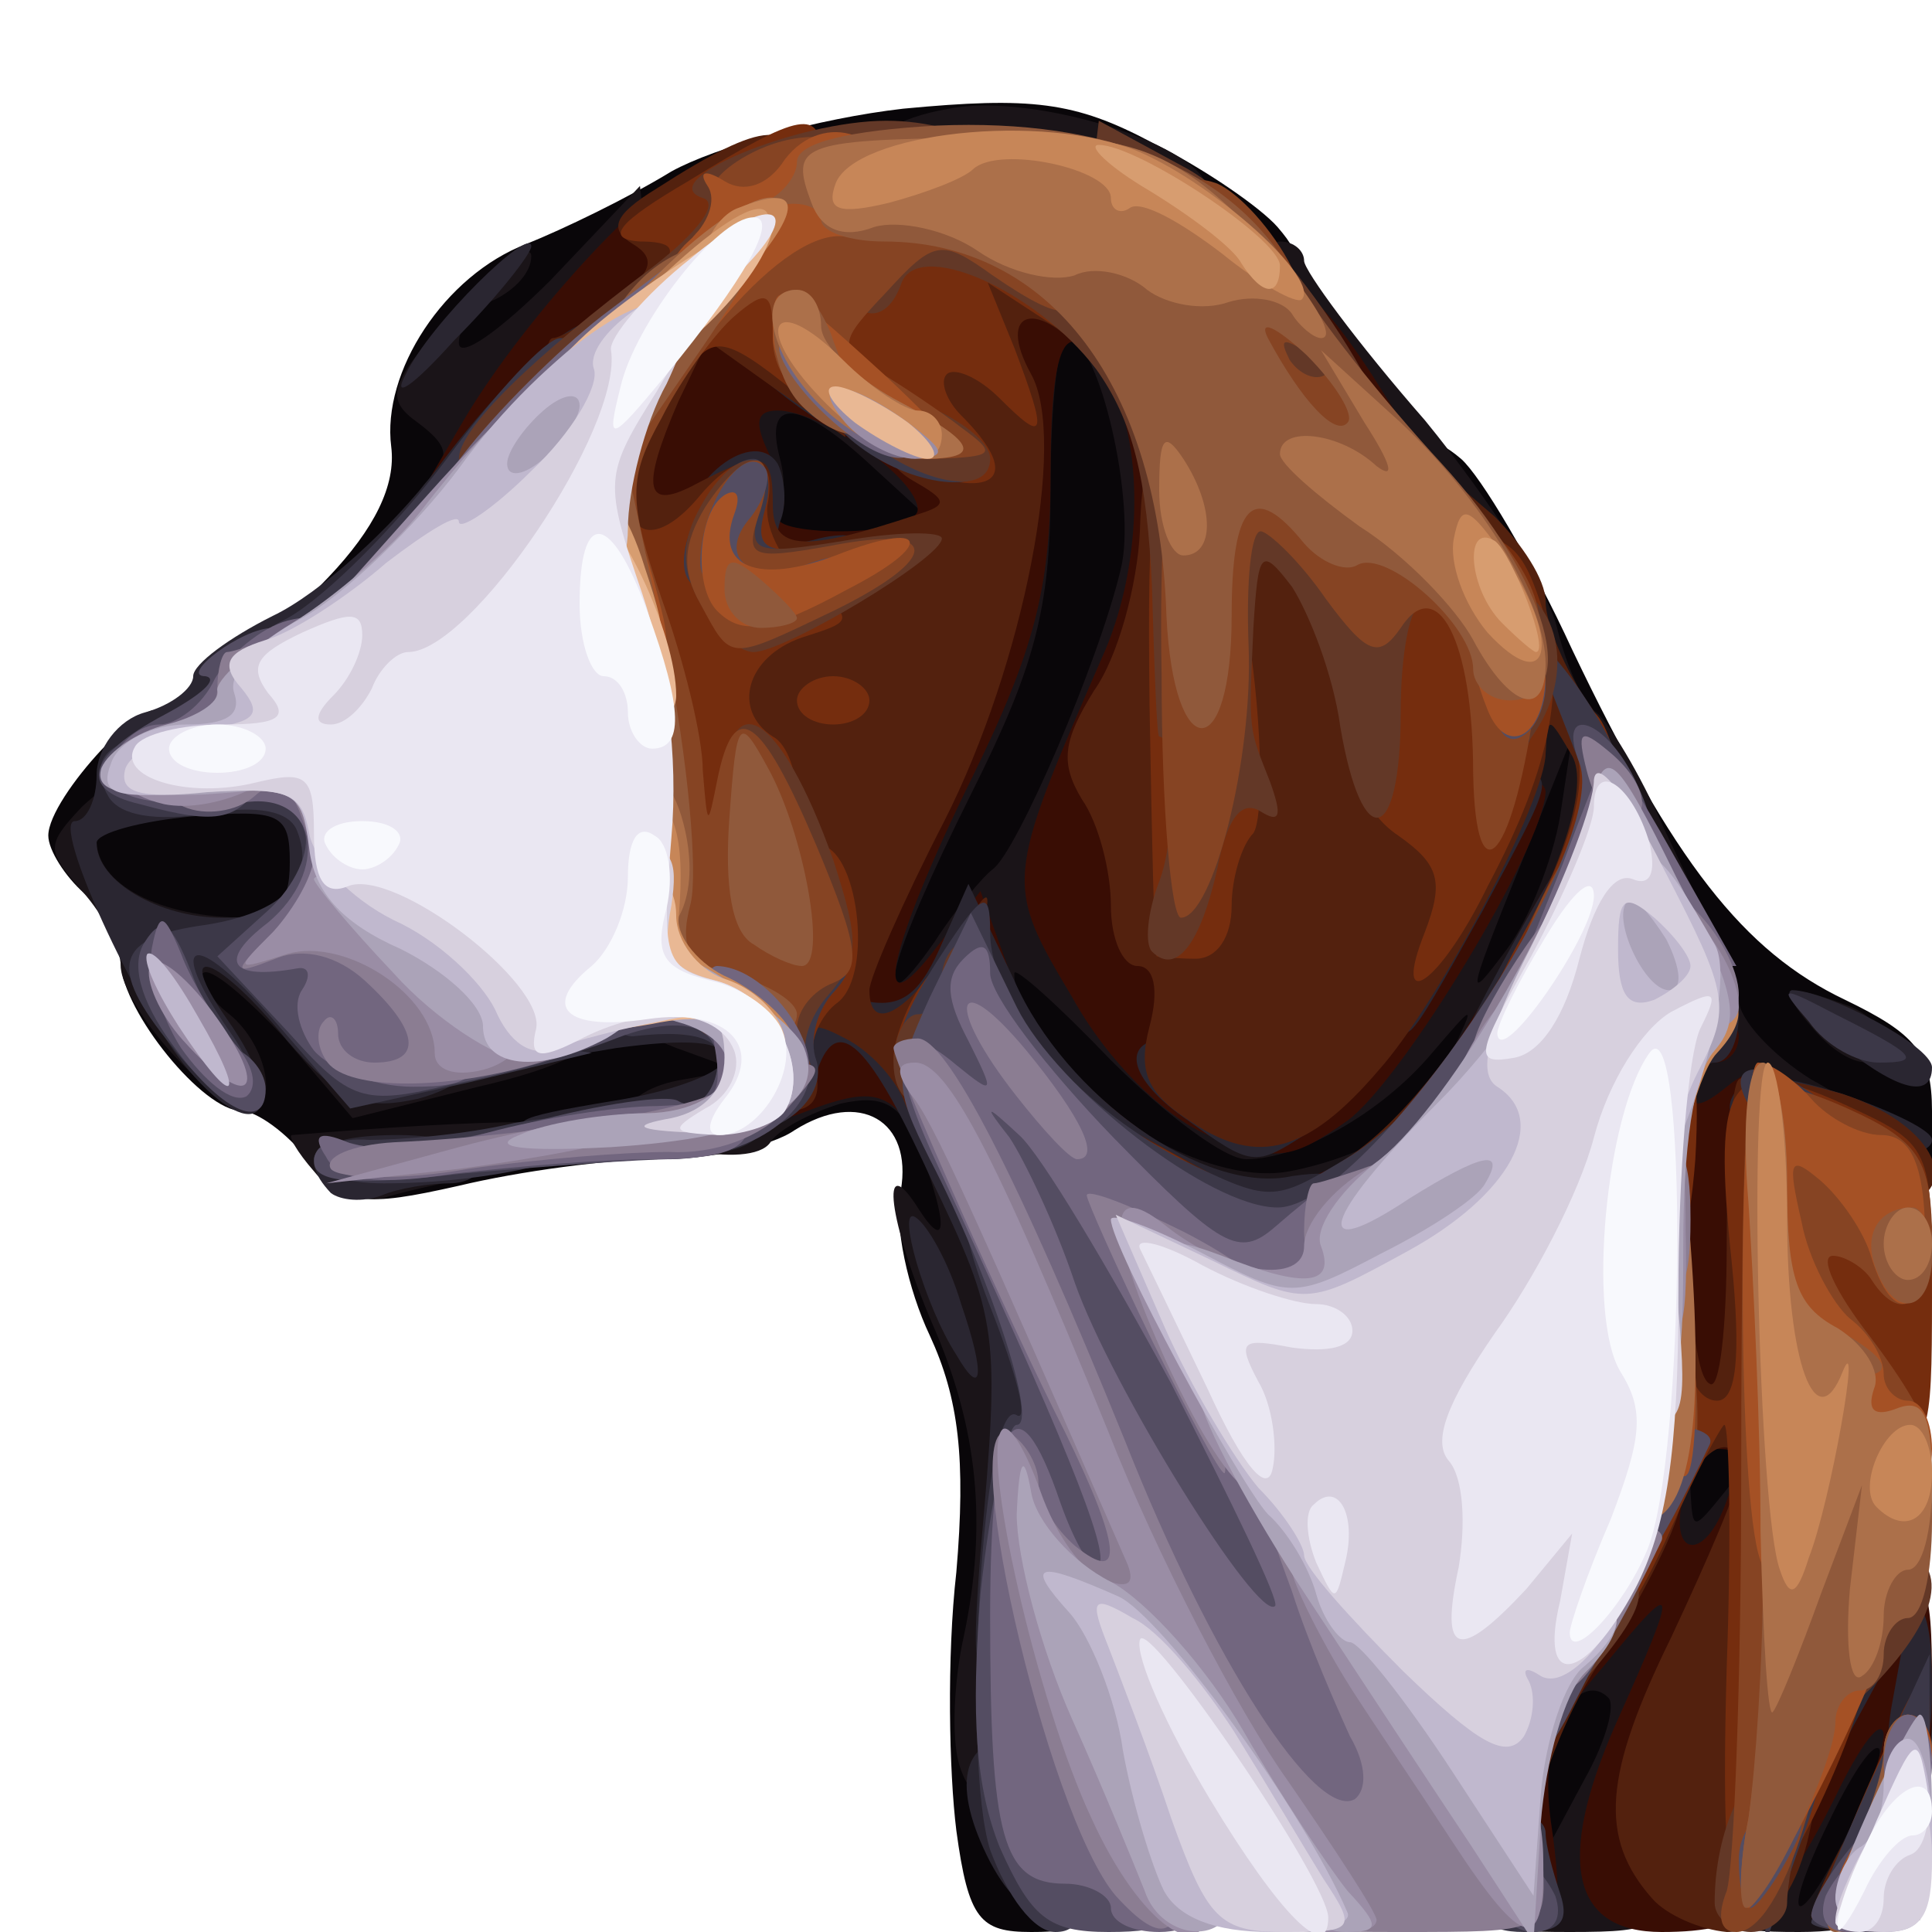 <?xml version="1.0" encoding="utf-8"?>
<!DOCTYPE svg PUBLIC "-//W3C//DTD SVG 1.0//EN" "http://www.w3.org/TR/2001/REC-SVG-20010904/DTD/svg10.dtd">
<svg version="1.0" xmlns="http://www.w3.org/2000/svg" width="40px" height="40px" viewBox="0 0 40 40" preserveAspectRatio="xMidYMid meet">
 <g fill="#090609">
  <path d="M19.80 37.90 c-0.15 -1.20 -0.20 -3.60 0 -5.35 0.20 -2.35 0.05 -3.60 -0.55 -4.90 -0.45 -0.95 -0.75 -2.30 -0.60 -3 0.25 -1.45 -0.85 -2.10 -2.20 -1.25 -0.50 0.35 -1.80 0.60 -2.80 0.60 -1.05 0 -2.90 0.25 -4.15 0.55 -2 0.45 -2.35 0.40 -3.10 -0.50 -0.45 -0.60 -1.10 -1.05 -1.40 -1.05 -0.80 0 -2.45 -2.05 -2.50 -3.05 0 -0.45 -0.35 -1.10 -0.75 -1.45 -0.40 -0.35 -0.75 -0.90 -0.75 -1.20 0 -0.80 2.15 -3.10 2.35 -2.50 0.10 0.25 1.05 0.40 2.15 0.30 l1.95 -0.20 0.15 2.95 c0.15 3.25 -0.45 3 5.25 2.35 1.80 -0.20 2.90 -0.10 3.40 0.30 0.65 0.55 0.75 0.40 0.75 -0.90 0 -0.85 0.55 -2.65 1.25 -4 0.70 -1.40 1.25 -2.65 1.25 -2.80 0 -0.15 -1.10 -0.30 -2.50 -0.30 l-2.50 0 0 -2.75 0 -2.75 1.95 0 c1.10 0 2.15 0.25 2.30 0.50 0.55 0.90 1.25 0.50 1.25 -0.75 0 -1.10 0.20 -1.25 1.75 -1.25 1.20 0 1.75 -0.25 1.75 -0.75 0 -1.05 -5.05 -1 -7.30 0.05 -2.15 1.05 -5.20 4.15 -5.20 5.35 0 0.45 -0.30 1 -0.70 1.15 -0.40 0.15 -0.80 0.70 -0.95 1.25 -0.20 0.70 -0.70 0.95 -2.15 0.95 l-1.90 0 1.50 -1.55 c0.95 -1 1.40 -1.90 1.30 -2.70 -0.20 -1.55 1.10 -3.55 2.80 -4.20 0.75 -0.30 2.10 -0.95 3 -1.50 0.90 -0.50 3.05 -1.10 4.80 -1.30 2.65 -0.25 3.55 -0.15 5.15 0.70 1.10 0.55 2.25 1.35 2.60 1.75 0.60 0.70 0.45 0.80 -0.95 0.80 -1.35 0 -1.55 0.15 -1.25 0.90 0.95 2.20 0.85 5.70 -0.20 8.85 -1.05 3.05 -1.05 3.30 -0.25 4.50 2 3.05 3.70 2.45 5.60 -1.90 1.55 -3.45 1.85 -5.35 0.90 -5.35 -0.60 0 -0.80 -0.50 -0.80 -1.80 0 -1.55 0.10 -1.75 0.75 -1.20 0.40 0.35 1.45 2.10 2.30 3.95 2.10 4.40 3.55 6.25 5.65 7.25 1.45 0.70 1.80 1.10 1.80 2.30 l0 1.50 -3.30 0 -3.30 0 0.20 -2 c0.10 -1.10 0 -2 -0.15 -2 -0.20 0 -0.90 0.95 -1.55 2.10 -0.65 1.15 -1.70 2.40 -2.40 2.75 -1.70 0.85 -5.60 0.80 -6.80 -0.10 -1.40 -1.05 -1.70 -0.90 -1.70 0.75 0 0.85 0.25 1.50 0.55 1.50 0.35 0 0.50 1.60 0.45 4.65 -0.05 2.50 0.05 5.35 0.25 6.25 0.35 1.45 0.25 1.60 -0.90 1.60 -1.05 0 -1.30 -0.25 -1.55 -2.10z"/>
  <path d="M35.50 39.05 c0 -0.55 0.40 -1.80 0.85 -2.80 0.65 -1.40 1.10 -1.75 2.25 -1.75 1.45 0 1.45 0.05 1.30 2.65 l-0.15 2.60 -2.10 0.15 c-1.90 0.15 -2.15 0.05 -2.15 -0.85z"/>
  <path d="M30.60 36.65 l0.15 -2.90 2.15 -0.15 2.10 -0.15 0 1.75 c0 2.95 -0.90 4.30 -2.85 4.30 l-1.70 0 0.15 -2.85z"/>
  <path d="M33.50 30.80 l0 -2.30 2.05 0 2 0 -0.15 2.15 c-0.15 2.05 -0.20 2.10 -2 2.25 l-1.90 0.15 0 -2.25z"/>
 </g>
 <g fill="#1a1418">
  <path d="M30.50 38.65 c0 -1.40 0.65 -3.70 1.95 -6.75 0.85 -1.95 2.55 -2.65 2.55 -1 0.05 0.80 0.05 0.80 0.70 0 1 -1.30 1.30 -1.10 1.30 0.85 0 0.95 -0.20 1.75 -0.50 1.75 -0.25 0 -0.50 0.45 -0.50 0.95 0 0.55 -0.35 1.30 -0.75 1.75 -0.40 0.40 -0.75 1.40 -0.75 2.25 0 1.45 -0.10 1.55 -2 1.55 -1.85 0 -2 -0.10 -2 -1.35z m2.80 -3.50 c-0.55 -0.55 -1.30 0.50 -1.30 1.75 l0.05 1.35 0.75 -1.40 c0.45 -0.80 0.65 -1.55 0.50 -1.70z"/>
  <path d="M35.50 38.50 c0 -0.80 0.25 -1.50 0.50 -1.50 0.30 0 0.50 -0.35 0.50 -0.75 0 -1.60 1.15 -3.25 2.35 -3.25 1.05 0 1.15 0.20 1.15 2.75 0 1.50 -0.20 2.75 -0.50 2.75 -0.25 0 -0.50 0.35 -0.50 0.75 0 0.50 -0.55 0.75 -1.75 0.75 -1.60 0 -1.75 -0.10 -1.75 -1.50z m2.75 -0.55 c0.45 -0.85 0.75 -1.65 0.65 -1.75 -0.15 -0.10 -0.60 0.60 -1.05 1.55 -1.05 2.15 -0.65 2.35 0.40 0.20z"/>
  <path d="M19.85 36.50 c-0.15 -0.55 -0.10 -1.70 0.10 -2.60 0.50 -2.35 0.30 -4.35 -0.65 -6.50 -0.90 -2.10 -1.10 -3.65 -0.30 -2.40 0.60 0.95 0.65 0.40 0.05 -1.20 -0.40 -0.95 -0.75 -1.15 -1.65 -0.95 -0.65 0.20 -1.30 0.55 -1.45 0.80 -0.40 0.60 -2.95 0.05 -2.95 -0.60 0 -0.30 0.50 -0.60 1.15 -0.70 l1.10 -0.20 -1.10 -0.40 c-1.80 -0.60 -1.35 -1.65 0.85 -2 1.70 -0.30 2 -0.55 2 -1.55 0 -0.65 0.25 -1.20 0.50 -1.20 0.30 0 0.50 -0.35 0.50 -0.75 0 -0.40 0.35 -0.75 0.75 -0.75 0.50 0 0.75 -0.50 0.75 -1.35 0 -2.15 0.55 -3.65 1.30 -3.65 0.40 0 0.70 -0.20 0.70 -0.50 0 -0.25 -0.35 -0.50 -0.75 -0.50 -0.50 0 -0.75 -0.55 -0.75 -1.75 0 -1.75 0 -1.75 2.25 -1.75 1.95 0 2.25 0.15 2.55 1.25 0.50 1.95 0 7.75 -0.70 8.20 -0.80 0.50 -0.95 4.20 -0.20 4.45 0.35 0.10 0.60 0.60 0.60 1.15 0 0.60 0.35 0.95 1 0.95 1.05 0 3 -1.65 3 -2.50 0 -0.25 0.20 -0.50 0.45 -0.50 0.45 0 0.85 -1.55 1.40 -5.10 0.20 -1.45 0.10 -1.90 -0.45 -1.90 -0.85 0 -2.90 -2.05 -2.90 -2.90 0 -0.35 -0.20 -0.60 -0.50 -0.60 -0.25 0 -0.50 -0.80 -0.50 -1.75 0 -0.95 0.25 -1.75 0.50 -1.75 0.30 0 0.50 0.20 0.50 0.40 0 0.20 1.10 1.70 2.50 3.30 1.35 1.65 2.60 3.60 2.75 4.35 0.20 0.80 0.55 1.55 0.80 1.70 0.25 0.20 0.90 1.25 1.40 2.40 l1 2.10 -1.25 0.15 c-0.70 0.10 -1.20 0.50 -1.20 0.95 0 0.45 -0.40 1.15 -0.90 1.60 -0.50 0.45 -1.05 1.20 -1.25 1.70 -0.15 0.45 -0.65 0.85 -1.10 0.85 -0.40 0 -0.75 0.35 -0.75 0.75 0 0.80 -1.35 0.95 -3.95 0.45 -1.05 -0.25 -1.55 -0.60 -1.55 -1.25 0 -0.65 -0.35 -0.95 -1.20 -0.95 -1.20 0 -1.20 0 -0.45 1.95 0.65 1.70 0.70 2.65 0.15 7 -0.40 3.45 -0.80 5.05 -1.25 5.05 -0.35 0 -0.75 -0.45 -0.90 -1z m9 -13.10 c0.40 -0.30 0.95 -1.05 1.20 -1.60 0.50 -1.05 0.50 -1.05 -0.40 0 -1.05 1.25 -2.75 2.20 -3.85 2.20 -0.45 0 -1.70 -0.95 -2.80 -2.05 -1.10 -1.15 -2 -1.95 -2 -1.80 0 1.90 3.60 4.50 5.70 4.10 0.80 -0.15 1.75 -0.50 2.15 -0.85z m-8.30 -5.40 c0.50 -0.35 2.20 -4.30 2.65 -6.20 0.35 -1.35 -0.45 -4.80 -1.10 -4.80 -0.20 0 -0.35 1.40 -0.35 3.15 0 2.50 -0.35 3.70 -1.65 6.30 -1.70 3.40 -2.15 5.05 -0.75 3.05 0.45 -0.70 1 -1.35 1.20 -1.50z m11.75 -1.10 l0.25 -1.65 -0.70 1.75 c-1.55 3.80 -1.55 3.85 -0.65 2.65 0.45 -0.60 0.95 -1.85 1.10 -2.75z"/>
  <path d="M6.50 24.25 c-0.35 -0.40 -0.55 -0.75 -0.45 -0.75 4.20 -0.35 6.45 -0.35 6.45 -0.05 0 0.25 -0.85 0.60 -1.85 0.75 -1.05 0.20 -2.25 0.45 -2.70 0.60 -0.45 0.10 -1.10 -0.10 -1.45 -0.55z"/>
  <path d="M33.50 22.30 c0 -1.10 0.30 -1.80 0.80 -2 1.25 -0.45 1.70 -0.35 1.70 0.40 0 0.40 0.70 1.15 1.50 1.65 0.85 0.45 1.50 1.05 1.50 1.25 0 0.20 -1.25 0.40 -2.75 0.40 l-2.75 0 0 -1.70z"/>
  <path d="M3.60 21.85 c-0.60 -0.65 -1.10 -1.45 -1.10 -1.85 0 -0.35 -0.35 -1.05 -0.80 -1.55 -0.75 -0.85 -0.75 -0.95 0 -1.75 0.65 -0.60 1 -0.70 1.45 -0.25 0.40 0.40 0.35 0.55 -0.30 0.55 -0.45 0 -0.85 0.20 -0.85 0.40 0 0.90 1.30 1.60 3.10 1.60 1.55 0 1.90 0.15 1.90 1 0 0.95 0.20 1 2.75 0.70 2.30 -0.30 2.75 -0.20 2.75 0.45 0 0.50 -0.85 0.95 -2.60 1.35 l-2.60 0.65 -1.40 -1.65 c-0.80 -0.85 -1.55 -1.50 -1.70 -1.35 -0.10 0.10 0.10 0.50 0.55 0.85 0.80 0.65 1.05 2 0.35 2 -0.25 0 -0.90 -0.50 -1.50 -1.15z"/>
  <path d="M37.50 21.25 c-0.70 -0.80 -0.50 -0.90 0.70 -0.45 0.45 0.15 0.80 0.50 0.80 0.75 0 0.70 -0.80 0.55 -1.50 -0.30z"/>
  <path d="M15 13.25 c0 -1.70 0.05 -1.75 2 -1.75 1.95 0 2 0.05 2 1.75 0 1.70 -0.05 1.75 -2 1.75 -1.95 0 -2 -0.05 -2 -1.75z"/>
  <path d="M18.05 9.65 c-1.50 -1.40 -2.25 -1.45 -1.90 -0.15 0.20 0.80 0 1 -0.95 1 -1.05 0 -1.20 -0.25 -1.20 -1.80 l0 -1.85 2.55 0.30 c1.45 0.20 2.70 0.40 2.80 0.55 0.10 0.10 0.15 0.85 0.05 1.65 l-0.15 1.40 -1.20 -1.10z"/>
  <path d="M8.90 9.90 c0.45 -0.45 0.35 -0.70 -0.25 -1.15 -0.70 -0.50 -0.60 -0.80 0.75 -2.30 0.85 -0.95 1.60 -1.45 1.60 -1.15 0 0.35 -0.35 0.70 -0.75 0.90 -0.40 0.15 -0.75 0.55 -0.75 0.90 0 0.35 0.85 -0.25 1.90 -1.30 l1.85 -1.95 0.15 1.35 c0.25 2 -2.15 5.30 -3.80 5.30 -1 0 -1.15 -0.15 -0.70 -0.60z"/>
  <path d="M19.90 4.15 c-2.40 -0.25 -2.55 -1.50 -0.25 -1.90 1.80 -0.35 5.35 0.80 5.35 1.70 0 0.55 -1.35 0.60 -5.10 0.20z"/>
 </g>
 <g fill="#390d04">
  <path d="M31 38.50 c0 -2.10 1.40 -7.15 2.15 -7.75 0.40 -0.35 0.60 -2 0.60 -5 0 -4.30 0.05 -4.50 1.15 -4.65 0.60 -0.10 1.10 0.05 1.10 0.35 0 0.30 -0.20 0.55 -0.50 0.55 -0.25 0 -0.50 0.25 -0.50 0.55 0 0.40 0.20 0.40 0.75 -0.05 1.10 -0.90 1.75 -0.15 1.65 1.90 -0.05 1 -0.05 3.25 0 5 0.10 2.95 0.15 3.10 1.35 3.10 1.15 0 1.25 0.15 1.25 2.40 0 3.30 -0.45 4.60 -1.55 4.60 -0.90 0 -0.95 -0.10 -0.20 -1.50 0.40 -0.80 0.75 -1.75 0.75 -2.10 -0.05 -0.35 -0.50 0.25 -1 1.30 -1.15 2.30 -1.75 2.80 -3.60 2.80 -1.85 0 -2.20 -1.45 -0.95 -4.30 1.35 -3 1.30 -3.10 -0.25 -1.20 -1.10 1.25 -1.30 1.90 -1.05 3.50 0.20 1.50 0.10 2 -0.45 2 -0.45 0 -0.70 -0.55 -0.70 -1.50z m5.15 -2.10 c0.45 -1.55 0.10 -1.65 -0.55 -0.15 -0.30 0.70 -0.40 1.25 -0.15 1.25 0.25 0 0.55 -0.50 0.70 -1.10z m-0.45 -5.20 c0.40 -1.05 0.40 -1.20 -0.15 -1.20 -0.25 0 -0.55 0.45 -0.70 1 -0.30 1.20 0.40 1.35 0.85 0.20z"/>
  <path d="M25 25 c0 -0.25 -0.65 -0.50 -1.50 -0.50 -0.95 0 -1.65 -0.35 -2 -1 -0.65 -1.20 -2 -1.30 -2 -0.15 0 0.75 -0.05 0.75 -0.65 -0.05 -0.50 -0.70 -0.90 -0.75 -2 -0.35 -1.30 0.50 -1.35 0.45 -1.35 -1.20 0 -0.95 0.25 -1.75 0.50 -1.75 0.30 0 0.50 -0.45 0.50 -1 0 -0.55 0.25 -1 0.50 -1 0.30 0 0.50 -0.45 0.50 -1 0 -0.55 0.20 -1 0.45 -1 0.25 0 0.55 -0.50 0.70 -1.10 0.10 -0.65 0.40 -1.55 0.60 -2 0.25 -0.65 0.15 -0.90 -0.45 -0.90 -0.45 0 -0.80 0.25 -0.80 0.50 0 0.30 -0.80 0.50 -1.75 0.50 -0.95 0 -1.75 -0.20 -1.75 -0.50 0 -0.25 -0.55 -0.50 -1.25 -0.50 -1 0 -1.25 -0.25 -1.30 -1.35 0 -0.80 -0.15 -1.10 -0.30 -0.75 -0.10 0.30 -0.90 0.60 -1.65 0.60 l-1.45 0 1.05 -1.80 c1.30 -2.20 4.10 -5.20 4.85 -5.20 0.30 0 0.55 0.40 0.55 0.90 0 0.45 0.65 1.15 1.50 1.50 0.90 0.40 1.50 1.05 1.50 1.65 0 0.50 0.35 0.95 0.75 0.95 0.50 0 0.75 -0.55 0.75 -1.75 0 -1.70 0.05 -1.75 2 -1.75 1.95 0 2 0.05 2 1.75 0 1.45 0.20 1.75 1.05 1.75 1 0 1.05 0.15 0.75 3.15 -0.20 1.70 -0.55 3.15 -0.75 3.25 -0.50 0.15 -0.05 3.60 0.50 3.60 0.25 0 0.45 0.85 0.45 1.85 l0 1.80 1.20 -1.10 c0.65 -0.60 1.60 -2 2.10 -3.05 0.70 -1.45 1.25 -2 2.10 -2 0.60 0 1.10 0.15 1.10 0.40 -0.05 1.15 -2.95 5.95 -4.10 6.80 -1.20 0.85 -1.50 0.85 -2.90 0.30 -0.90 -0.40 -2.05 -1.50 -2.80 -2.85 -1.40 -2.35 -1.40 -2.40 0.60 -7 0.85 -1.85 0.90 -4.35 0.20 -5.70 -0.90 -1.60 -1.25 -1.05 -1.25 1.95 0 2.25 -0.35 3.60 -1.60 6.15 -1.80 3.65 -2.15 5.40 -0.75 3.55 l0.90 -1.15 0.65 1.80 c0.70 1.95 3.60 4.25 5.35 4.25 1.65 0 3.35 -1.65 4.95 -4.80 1.05 -2 1.55 -2.65 1.65 -2 0.30 1.50 -1.35 5.20 -2.95 6.55 -1.55 1.25 -4.95 1.80 -4.95 0.75z m-6 -14.45 c0 -0.65 -2 -2.05 -2.90 -2.05 -0.45 0 -0.50 0.25 -0.15 0.95 0.30 0.50 0.35 1.05 0.20 1.25 -0.15 0.15 0.40 0.30 1.25 0.30 0.90 0 1.60 -0.20 1.60 -0.45z"/>
  <path d="M26.50 7.75 c0 -2.20 0.45 -2.20 1.90 0 l1.10 1.75 -1.50 0 c-1.40 0 -1.50 -0.15 -1.50 -1.75z"/>
 </g>
 <g fill="#2a2631">
  <path d="M20.50 38.55 c-0.80 -1.55 -0.60 -2.55 0.50 -2.55 0.80 0 1 0.35 1 1.75 0 1.95 -0.70 2.30 -1.50 0.80z"/>
  <path d="M37.50 35.45 c0 -1.25 0.25 -1.95 0.80 -2.15 1.45 -0.55 1.70 -0.30 1.70 1.70 0 1.15 -0.25 2 -0.55 2 -0.35 0 -0.45 -0.60 -0.30 -1.60 l0.30 -1.65 -0.95 1.75 -0.95 1.75 -0.05 -1.80z"/>
  <path d="M20.30 32.15 c0.40 -4.55 0.40 -4.80 -1.05 -7.80 -1.35 -2.95 -2 -3.45 -2.40 -1.95 -0.15 0.45 -0.20 0.20 -0.20 -0.55 0.05 -1.15 0.25 -1.35 1.15 -1.15 0.80 0.20 1.20 -0.05 1.65 -1.05 l0.60 -1.35 0.95 2 c1.05 2.40 3.95 4.45 5.75 4.05 1.05 -0.15 1.25 0 1.25 0.95 0 1.05 -0.25 1.20 -1.75 1.20 -1.20 0 -1.75 -0.25 -1.75 -0.75 0 -0.50 -0.50 -0.75 -1.50 -0.75 -1.45 0 -2.10 0.70 -0.95 1.10 0.75 0.25 1.25 4.90 0.50 4.90 -0.30 0 -0.55 0.85 -0.55 2 0 1.65 -0.15 2 -0.95 2 -0.90 0 -0.95 -0.25 -0.75 -2.85z"/>
  <path d="M19.80 28.05 c-0.65 -1 -1.25 -3.10 -0.85 -2.85 0.25 0.15 0.70 0.95 0.95 1.80 0.50 1.45 0.45 2 -0.10 1.05z"/>
  <path d="M6.85 24.70 c-0.75 -0.80 -0.25 -1.20 1.40 -1.20 0.95 0 1.75 0.25 1.75 0.50 0 0.30 -0.30 0.50 -0.70 0.50 -0.40 0 -1.05 0.10 -1.40 0.25 -0.40 0.15 -0.85 0.10 -1.05 -0.05z"/>
  <path d="M11.50 23.55 c-1.10 -0.30 -0.95 -0.40 1.15 -0.75 1.30 -0.20 2.35 -0.60 2.35 -0.90 0 -0.35 -0.80 -0.40 -2.25 -0.20 -2 0.35 -2.25 0.25 -2.25 -0.60 0 -1.05 1.25 -1.60 3.60 -1.60 1.15 0 1.40 0.25 1.70 1.70 0.15 0.95 0.15 1.95 -0.05 2.25 -0.35 0.60 -2.35 0.65 -4.25 0.10z"/>
  <path d="M24.60 23.20 c-1.25 -0.85 -1.45 -1.70 -0.35 -1.70 0.40 0 0.75 0.35 0.75 0.75 0 0.50 0.50 0.75 1.40 0.75 1.05 0 1.20 0.10 0.60 0.50 -1 0.65 -1.10 0.65 -2.40 -0.30z"/>
  <path d="M36.65 23.60 c-0.70 -0.25 -1 -0.55 -0.75 -0.95 0.30 -0.45 0.80 -0.45 2.25 0 1 0.35 1.85 0.75 1.85 0.95 0 0.45 -1.75 0.45 -3.35 0z"/>
  <path d="M34 21.75 c0 -1.40 0.20 -1.75 1 -1.75 0.65 0 1 0.35 1 1 0 0.55 -0.20 1 -0.50 1 -0.25 0 -0.50 0.35 -0.50 0.75 0 0.40 -0.20 0.75 -0.50 0.75 -0.25 0 -0.50 -0.80 -0.50 -1.75z"/>
  <path d="M3.90 22.15 c-1.10 -1.30 -2.85 -5.15 -2.35 -5.15 0.25 0 0.45 -0.45 0.45 -0.95 0 -0.55 0.45 -1.15 1 -1.30 0.55 -0.15 1 -0.50 1 -0.75 0 -0.25 0.75 -0.80 1.65 -1.25 0.95 -0.45 2.45 -1.80 3.40 -3.05 1.75 -2.35 3.45 -3.70 3.45 -2.70 0 0.25 -0.25 0.50 -0.55 0.50 -1 0 -1.90 1.65 -1.95 3.40 0 1.10 -0.25 1.60 -0.75 1.60 -0.40 0 -0.75 0.35 -0.75 0.75 0 0.40 -0.45 0.75 -1 0.75 -1.20 0 -1.30 0.65 -0.20 1.75 0.65 0.60 0.75 1.35 0.50 3.05 -0.25 2.10 -0.20 2.20 0.95 2.20 1.70 0 1.60 1.30 -0.10 1.75 -1.15 0.25 -1.60 0.05 -2.70 -1.20 -1.45 -1.80 -2.40 -2.10 -1.25 -0.45 1.35 1.90 0.65 2.75 -0.80 1.05z m2.10 -4.30 c0 -1 -0.20 -1.10 -2 -0.95 -1.10 0.10 -2 0.35 -2 0.55 0 0.80 1.30 1.55 2.60 1.55 1.10 0 1.40 -0.20 1.40 -1.15z"/>
  <path d="M30 22.30 c0 -0.60 3.25 -6.30 3.60 -6.30 0.20 0 0.40 0.80 0.40 1.75 0 1.20 -0.25 1.75 -0.75 1.75 -0.50 0 -0.75 0.50 -0.75 1.50 0 1.25 -0.20 1.50 -1.25 1.50 -0.70 0 -1.25 -0.10 -1.25 -0.20z"/>
  <path d="M37.95 21.50 c-0.65 -0.50 -1.05 -0.95 -0.85 -1 0.70 0 2.90 1.15 2.90 1.60 0 0.70 -0.80 0.45 -2.05 -0.60z"/>
  <path d="M29 20.35 c0 -0.85 0.25 -1.35 0.75 -1.35 0.50 0 0.75 -0.50 0.75 -1.50 0 -1 0.25 -1.50 0.75 -1.50 1 0 0.95 0.05 -0.55 2.85 -1.70 3.05 -1.70 3.05 -1.70 1.50z"/>
  <path d="M18 18.65 c0 -0.65 0.25 -1.15 0.50 -1.15 0.65 0 0.65 0.55 0 1.50 -0.40 0.60 -0.50 0.55 -0.50 -0.35z"/>
  <path d="M14.30 11.20 c-0.40 -1 1.25 -2.45 1.80 -1.60 0.15 0.30 0.20 0.85 0.05 1.20 -0.15 0.45 0.10 0.55 0.80 0.35 0.60 -0.15 1.05 -0.05 1.05 0.30 0 0.90 -3.35 0.65 -3.70 -0.25z"/>
  <path d="M16.30 8.25 c-0.95 -0.75 -0.95 -0.75 0.05 -0.75 0.55 0 1.15 0.35 1.35 0.75 0.35 0.95 -0.15 0.95 -1.40 0z"/>
  <path d="M8.40 7.75 c0.50 -1.05 2.60 -3.10 2.60 -2.65 0 0.15 -0.70 1.05 -1.60 1.95 -0.85 0.95 -1.30 1.25 -1 0.70z"/>
 </g>
 <g fill="#53210e">
  <path d="M34.20 39.30 c-1.10 -1.25 -1 -2.55 0.40 -5.40 0.75 -1.60 1.40 -3.10 1.40 -3.40 0 -1 -0.90 -0.50 -1.20 0.65 -0.15 0.65 -0.85 2 -1.50 3 -0.70 0.95 -1.30 2.40 -1.45 3.20 -0.20 1.35 -0.20 1.30 -0.30 -0.25 0 -0.90 0.50 -2.70 1.20 -4.05 0.65 -1.35 1.10 -2.55 0.95 -2.70 -0.45 -0.45 0.35 -6.85 0.85 -6.85 0.25 0 0.45 1.10 0.45 2.45 0 1.40 0.15 2.60 0.40 2.70 0.20 0.15 0.35 -1.15 0.35 -2.90 0 -1.75 0.10 -3.30 0.25 -3.40 0.15 -0.15 1.10 0 2.15 0.30 2.15 0.70 2.65 2.35 0.65 2.35 -1.15 0 -1.25 0.15 -1.40 3.65 -0.10 1.95 0 4.70 0.15 6.05 0.35 3.10 -0.40 5.30 -1.80 5.30 -0.55 -0.05 -1.25 -0.35 -1.55 -0.70z"/>
  <path d="M37.50 39.65 c0.05 -0.25 0.35 -0.95 0.75 -1.65 l0.70 -1.25 0.05 1.65 c0 1.10 -0.25 1.60 -0.75 1.60 -0.40 0 -0.75 -0.15 -0.75 -0.35z"/>
  <path d="M23.10 24.55 c-1.85 -1.60 -1.20 -2.05 1.05 -0.75 l2.20 1.20 1.65 -1.10 c2.25 -1.55 5.25 -7 4.55 -8.25 -0.50 -0.85 -0.50 -0.85 -0.55 -0.05 0 0.95 -2.20 5.15 -3.45 6.55 -1.45 1.70 -2.50 2 -3.85 1.10 -0.95 -0.60 -1.15 -1.05 -0.90 -2 0.20 -0.75 0.10 -1.25 -0.25 -1.25 -0.30 0 -0.55 -0.55 -0.55 -1.25 0 -0.70 -0.25 -1.70 -0.60 -2.20 -0.45 -0.75 -0.40 -1.20 0.25 -2.25 0.50 -0.70 0.90 -2.20 0.95 -3.30 0.05 -1.60 0.25 -2 1 -2 0.50 0 0.90 0.25 0.90 0.50 0 0.30 0.55 0.50 1.25 0.50 1.35 0 2 0.90 2.50 3.65 0.55 2.75 1.25 1.75 0.90 -1.30 l-0.30 -2.60 1.10 0.95 c0.55 0.55 1.05 1.30 1.05 1.75 0 0.45 0.40 1.45 0.95 2.20 0.90 1.35 0.90 3.85 0 3.85 -0.25 0 -0.45 0.45 -0.45 1 0 0.55 -0.20 1 -0.50 1 -0.25 0 -0.50 0.35 -0.50 0.80 0 0.45 -0.75 1.55 -1.70 2.50 -1.35 1.35 -2.10 1.70 -3.65 1.70 -1.25 0 -2.40 -0.35 -3.05 -0.95z"/>
  <path d="M18.70 22.75 c-0.20 -0.45 -0.70 -1 -1.20 -1.25 -0.75 -0.40 -0.85 -0.30 -0.65 0.50 0.20 0.70 0 1 -0.55 1 -0.70 0 -0.80 -0.45 -0.75 -2.20 0.15 -2.20 -0.90 -4.60 -2.40 -5.45 -0.35 -0.20 -0.65 -0.95 -0.65 -1.60 0 -0.65 -0.20 -1.25 -0.45 -1.35 -0.45 -0.15 -1.05 -5.40 -0.60 -5.40 0.15 0 0.75 -0.35 1.30 -0.80 0.75 -0.55 0.85 -0.85 0.35 -1.15 -0.50 -0.30 -0.40 -0.60 0.50 -1.15 2.25 -1.45 2.90 -1.45 2.90 -0.15 0 0.70 -0.30 1.25 -0.60 1.30 -0.35 0 -0.15 0.20 0.50 0.45 0.80 0.35 1.10 0.90 1.10 2 l0 1.55 -1.45 -1 -1.40 -1 -0.60 1.25 c-0.80 1.85 -0.70 2.30 0.40 1.70 1.35 -0.70 1.55 -0.65 1.55 0.45 0 0.95 0.60 1 3 0.20 0.65 -0.20 0.60 -0.30 -0.10 -0.70 -0.70 -0.40 -0.90 -1.15 -0.90 -3.20 l0 -2.75 1.65 0 c1.95 0 2.45 0.35 3.25 2.15 0.90 2.05 0.75 2.65 -0.35 1.30 -1.05 -1.30 -1.95 -1.05 -1.20 0.30 0.75 1.35 -0.15 6 -1.80 9.25 -0.85 1.65 -1.55 3.25 -1.55 3.50 0 0.90 0.75 0.50 1.65 -0.85 0.90 -1.40 0.90 -1.40 0.65 -0.15 -0.15 0.70 -0.30 1.85 -0.30 2.65 0 1.45 -0.85 1.85 -1.30 0.60z"/>
 </g>
 <g fill="#752d0e">
  <path d="M35.75 34.50 c0.10 -2.75 0.05 -5 -0.05 -5 -0.05 0 -0.60 1 -1.15 2.25 -1.20 2.70 -2.05 2.90 -2.05 0.50 0 -1.20 0.25 -1.75 0.75 -1.75 0.50 0 0.75 -0.50 0.75 -1.50 0 -0.80 0.25 -1.50 0.50 -1.50 0.30 0 0.50 0.35 0.50 0.75 0 0.40 0.25 0.75 0.55 0.75 0.40 0 0.50 -0.90 0.30 -2.90 -0.40 -3.80 -0.05 -4.30 2.30 -3.25 1.85 0.85 1.85 0.85 1.85 4 0 2.95 -0.05 3.15 -1.15 3.15 -1.05 0 -1.15 0.20 -0.95 1.90 0.15 1 0.45 2 0.70 2.15 0.55 0.35 -1.65 5.45 -2.45 5.45 -0.40 0 -0.50 -1.45 -0.40 -5z"/>
  <path d="M38.05 38.65 c0 -0.25 0.45 -1.30 0.95 -2.40 0.80 -1.75 0.95 -1.85 0.95 -0.75 0.05 1.95 -0.50 3.50 -1.25 3.50 -0.40 0 -0.70 -0.15 -0.65 -0.35z"/>
  <path d="M34 24 c0 -1.65 0.20 -2.50 0.65 -2.50 0.40 0 0.55 0.75 0.45 2.50 -0.25 3.25 -1.10 3.25 -1.10 0z"/>
  <path d="M22.50 23.75 c0 -0.65 0.20 -0.70 1.15 -0.20 1.65 0.85 1.65 0.95 0.20 0.95 -0.90 0 -1.35 -0.25 -1.35 -0.75z"/>
  <path d="M15.40 21.95 c-0.10 -0.30 -0.80 -0.55 -1.55 -0.55 -1.35 0 -1.35 -0.05 -1.35 -3.35 0 -1.80 -0.05 -4.50 -0.15 -6 -0.05 -1.70 0.10 -2.80 0.50 -2.90 0.35 -0.15 0.45 0.15 0.30 0.80 -0.30 1.20 0.45 1.40 1.35 0.30 0.85 -1 1.60 -0.95 1.40 0.15 -0.10 0.45 0.25 1.20 0.80 1.65 1 0.80 1 0.80 -0.10 1.15 -1.15 0.40 -1.45 1.50 -0.60 2.05 0.30 0.15 0.50 0.75 0.50 1.30 0 0.50 0.20 0.95 0.45 0.95 0.80 0 1.15 2.65 0.40 3.25 -0.35 0.25 -0.60 0.80 -0.50 1.15 0.15 0.30 -0.10 0.60 -0.50 0.60 -0.45 0 -0.85 -0.25 -0.95 -0.55z"/>
  <path d="M18.50 21.90 c0 -0.35 0.25 -1 0.50 -1.40 0.40 -0.60 0.50 -0.55 0.50 0.35 0 0.60 -0.20 1.25 -0.50 1.40 -0.25 0.15 -0.50 0 -0.50 -0.35z"/>
  <path d="M31.50 19.40 c1 -1.80 1.35 -3.05 1.15 -3.85 -0.20 -0.85 -0.10 -1.10 0.30 -0.85 0.30 0.20 0.55 0.95 0.55 1.70 0 1.50 -1.90 5.15 -2.85 5.45 -0.35 0.15 0.05 -1 0.85 -2.45z"/>
  <path d="M29.50 19.30 c0.40 -1.05 0.30 -1.40 -0.55 -2 -0.75 -0.50 -1.10 -1.45 -1.30 -3.50 l-0.30 -2.80 2.05 0 c1.75 0 2.05 0.15 2.50 1.50 0.55 1.60 0.25 3.30 -1.10 5.85 -1 2.05 -2 2.70 -1.30 0.95z"/>
  <path d="M23.95 19.80 c-0.05 -0.05 -0.10 -2.35 -0.15 -5.20 -0.05 -4.30 0.05 -5.10 0.75 -5.10 0.55 0 0.90 0.90 1.30 3.65 0.30 2 0.30 3.80 0.10 4.10 -0.25 0.25 -0.45 0.95 -0.45 1.50 0 0.65 -0.30 1.10 -0.75 1.10 -0.40 0 -0.75 -0.05 -0.80 -0.05z"/>
  <path d="M16.50 14.50 c0 -0.25 0.35 -0.50 0.75 -0.50 0.40 0 0.75 0.25 0.75 0.50 0 0.30 -0.35 0.50 -0.75 0.50 -0.40 0 -0.75 -0.20 -0.75 -0.50z"/>
  <path d="M16.80 8.40 c-1.75 -1.45 -2 -1.50 -2.55 -0.75 -0.55 0.80 -0.65 0.75 -0.85 -0.35 -0.15 -0.70 0 -1.50 0.25 -1.75 0.40 -0.40 0.25 -0.55 -0.40 -0.55 -0.75 -0.05 -0.45 -0.40 1 -1.25 2.35 -1.45 2.75 -1.50 2.75 -0.50 0 0.55 0.60 0.75 2.20 0.75 3.10 0 3.80 0.35 3.80 2.05 0 1.45 0 1.45 -1.25 0.65 l-1.30 -0.85 0.55 1.35 c0.70 1.85 0.65 2 -0.30 1.05 -0.45 -0.45 -0.95 -0.65 -1.10 -0.50 -0.15 0.15 0 0.55 0.30 0.85 2 2 -0.65 1.80 -3.10 -0.20z"/>
 </g>
 <g fill="#3c3848">
  <path d="M20.50 38.30 c-0.60 -1.90 -0.15 -9.45 0.55 -9 0.25 0.15 0 -0.85 -0.55 -2.25 -0.55 -1.40 -0.75 -2.55 -0.50 -2.55 0.30 0 0.50 -0.45 0.50 -1 0 -0.65 -0.35 -1 -1 -1 -1.25 0 -1.25 -0.85 0 -2.75 0.85 -1.30 1 -1.35 1 -0.45 0 1.50 1.75 3.55 3.95 4.70 1.85 0.90 1.90 0.90 3.40 0 0.85 -0.50 1.95 -1.60 2.45 -2.45 1.20 -2 1.70 -1.95 1.70 0.20 0 1.55 -0.15 1.75 -1.25 1.75 -1 0 -1.25 0.25 -1.25 1.20 0 1.35 -0.80 1.80 -3.15 1.80 -1.20 0 -1.40 0.15 -0.95 0.60 0.90 0.90 0.80 3.90 -0.15 3.90 -0.50 0 -0.75 0.50 -0.75 1.50 0 1.30 -0.20 1.50 -1.30 1.50 -1.30 0 -1.30 0 -0.95 3 0.30 2.50 0.20 3 -0.40 3 -0.45 0 -1 -0.75 -1.35 -1.70z m3.15 -12.15 c-0.35 -0.10 -0.65 -0.55 -0.65 -0.95 0 -0.40 -0.20 -0.70 -0.50 -0.70 -0.25 0 -0.50 0.45 -0.50 1 0 0.70 0.30 1 1.15 0.95 0.60 0 0.80 -0.15 0.50 -0.30z"/>
  <path d="M30.50 38.75 c0 -0.80 0.30 -1.25 0.75 -1.25 0.40 0 0.75 0.20 0.75 0.45 0 0.25 0.15 0.80 0.30 1.25 0.20 0.60 0 0.80 -0.75 0.80 -0.80 0 -1.05 -0.30 -1.05 -1.25z"/>
  <path d="M36.55 38.50 c-0.05 -1.80 0.65 -3.45 1.20 -2.90 0.20 0.15 0 1.30 -0.45 2.50 l-0.75 2.15 0 -1.75z"/>
  <path d="M37.50 39.80 c0 -0.10 0.55 -1.40 1.20 -2.85 l1.25 -2.70 0 2.90 c0.05 2.70 0 2.85 -1.20 2.85 -0.70 0 -1.25 -0.10 -1.25 -0.20z"/>
  <path d="M6.50 24 c0 -0.25 0.50 -0.45 1.15 -0.40 0.60 0 1.95 -0.10 3 -0.35 1.15 -0.20 1.85 -0.15 1.85 0.15 0 0.55 -2.35 1.10 -4.55 1.10 -0.80 0 -1.45 -0.20 -1.45 -0.50z"/>
  <path d="M14.85 23.20 c-0.15 -0.15 -0.15 -0.60 0 -1 0.25 -0.65 -0.35 -0.90 -1.70 -0.75 -0.35 0.05 -0.65 -0.35 -0.65 -0.85 0 -0.85 0.35 -0.95 2.70 -0.90 2.35 0.05 2.65 0.15 2.10 0.80 -0.40 0.40 -0.55 1.05 -0.40 1.45 0.30 0.95 -1.30 1.95 -2.05 1.25z"/>
  <path d="M36.25 22.95 c-0.60 -0.95 0.15 -1.10 1.35 -0.25 l1.10 0.80 -1.05 0 c-0.60 0 -1.25 -0.25 -1.40 -0.55z"/>
  <path d="M3.55 21.65 c-1.35 -1.65 -1.15 -2.25 0.70 -2.50 1.60 -0.25 2.30 -0.95 1.90 -1.95 -0.15 -0.40 -0.80 -0.55 -1.90 -0.35 -1 0.15 -1.75 0.05 -2 -0.35 -0.65 -1.10 0.55 -1.55 3.20 -1.20 2.50 0.30 2.55 0.35 2.55 2 0 1.20 -0.25 1.70 -0.75 1.70 -0.40 0 -0.75 0.40 -0.75 0.95 0 0.75 0.55 1 2.90 1.40 l2.85 0.45 -2.50 0.60 -2.50 0.55 -1.60 -1.85 c-1.65 -1.90 -2.25 -1.70 -0.90 0.25 1.15 1.60 0 1.90 -1.20 0.30z"/>
  <path d="M37.45 21.15 c-0.65 -0.75 -0.60 -0.75 0.55 -0.15 1.70 0.85 1.80 1 0.90 1 -0.45 0 -1.10 -0.35 -1.45 -0.85z"/>
  <path d="M31.05 14.85 c-0.05 -1.15 0.15 -1.85 0.50 -1.75 0.80 0.25 2.65 3.40 2 3.40 -0.35 0 -0.80 -0.50 -1 -1.10 l-0.45 -1.15 -0.50 1.25 c-0.50 1.20 -0.55 1.15 -0.55 -0.65z"/>
  <path d="M4.50 14 c0 -0.25 0.65 -0.80 1.45 -1.20 0.80 -0.45 2.25 -1.90 3.30 -3.30 1 -1.35 2.05 -2.50 2.35 -2.50 0.35 0 0.35 0.20 0 0.65 -0.30 0.30 -0.60 1.40 -0.70 2.35 -0.15 1.50 -0.35 1.75 -1.50 1.90 -1.10 0.15 -1.40 0.45 -1.40 1.40 0 1.05 -0.25 1.20 -1.75 1.20 -0.95 0 -1.75 -0.20 -1.75 -0.50z"/>
  <path d="M14.25 12 c-0.40 -0.60 0.60 -2.50 1.35 -2.50 0.25 0 0.40 0.45 0.25 1 -0.25 0.90 -0.05 1 1.55 0.80 1.05 -0.10 1.45 -0.05 1 0.05 -0.50 0.10 -0.90 0.45 -0.90 0.70 0 0.60 -2.85 0.60 -3.25 -0.05z"/>
  <path d="M17.80 9.25 c-0.55 -0.40 -0.80 -0.90 -0.65 -1.10 0.50 -0.45 2.95 0.45 3.25 1.25 0.25 0.85 -1.40 0.75 -2.60 -0.15z"/>
 </g>
 <g fill="#633827">
  <path d="M35.50 39.40 c0 -1.50 0.65 -2.90 1.35 -2.90 0.55 0 0.70 0.30 0.45 1.15 -0.15 0.60 -0.30 1.40 -0.30 1.75 0 0.30 -0.35 0.60 -0.75 0.60 -0.40 0 -0.75 -0.30 -0.75 -0.60z"/>
  <path d="M31.50 34.40 c0 -1.70 0.15 -1.90 1.25 -1.90 1.55 0 1.60 0.55 0 2.35 l-1.20 1.40 -0.05 -1.85z"/>
  <path d="M37.50 33.75 c0 -1.55 0.15 -1.75 1.25 -1.75 1.50 0 1.65 1.05 0.40 2.50 -1.25 1.45 -1.65 1.25 -1.65 -0.75z"/>
  <path d="M18.50 22 c0 -0.55 0.25 -1 0.50 -1 0.30 0 0.50 -0.35 0.50 -0.75 0 -0.40 0.25 -0.75 0.50 -0.75 0.30 0 0.50 0.80 0.50 1.75 0 1.40 -0.20 1.75 -1 1.75 -0.65 0 -1 -0.35 -1 -1z"/>
  <path d="M15 20.15 c0.05 -1.35 0.05 -2.95 0 -3.60 0 -2.55 1.15 -1.85 2.25 1.25 0.55 1.70 0.55 2.05 -0.10 2.80 -0.40 0.45 -0.60 1.10 -0.40 1.35 0.15 0.35 -0.10 0.55 -0.70 0.55 -0.95 0 -1.05 -0.30 -1.05 -2.35z"/>
  <path d="M23.85 19.70 c-0.15 -0.15 -0.10 -0.80 0.15 -1.45 0.35 -0.90 0.35 -3 0 -3 -0.05 0 -0.10 -1.40 -0.15 -3.10 -0.10 -2.25 -0.40 -3.45 -1.15 -4.50 -1.25 -1.65 -3.75 -2.75 -4.05 -1.75 -0.35 0.95 -1.15 0.70 -1.15 -0.40 0 -0.55 -0.35 -1 -0.75 -1 -0.40 0 -0.75 0.25 -0.75 0.50 0 0.30 -0.35 0.50 -0.75 0.50 -0.40 0 -0.75 0.25 -0.75 0.50 0 0.30 -0.35 0.50 -0.80 0.50 -0.65 0 -0.75 0.35 -0.50 1.50 0.15 0.90 0.10 1.45 -0.15 1.25 -0.25 -0.15 -0.60 -0.05 -0.80 0.25 -0.40 0.65 -2.75 0.65 -2.75 0 0 -0.60 1.45 -2.05 4.05 -4 0.90 -0.70 1.35 -1.30 1 -1.40 -1.05 -0.35 1.95 -1.60 3.80 -1.60 1.70 0 3.15 0.90 3.15 1.95 0 1.10 0.95 0.50 1.10 -0.70 l0.15 -1.25 1.75 0.95 c1.85 0.95 5 5.65 4.05 5.95 -0.95 0.30 1 2.60 2.20 2.60 1.35 0 1.95 1.65 1.10 3.05 -0.75 1.20 -1.35 1.20 -1.35 0 0 -1.30 -0.50 -2.55 -1.05 -2.55 -0.25 0 -0.45 1 -0.45 2.25 0 2.75 -0.80 2.95 -1.25 0.30 -0.15 -1.10 -0.65 -2.35 -1 -2.90 -0.65 -0.85 -0.70 -0.75 -0.80 0.85 -0.10 2.20 -0.10 2.05 0.35 3.20 0.25 0.70 0.20 0.85 -0.20 0.60 -0.40 -0.25 -0.70 0.15 -0.90 1.20 -0.35 1.55 -0.85 2.20 -1.35 1.70z"/>
  <path d="M14.50 12.50 c-0.40 -0.70 -0.40 -1.30 0 -2 0.70 -1.30 1.65 -1.30 1.25 0 -0.30 0.95 -0.15 1 1.70 0.70 1.15 -0.20 2.05 -0.20 2.05 -0.05 0 0.40 -3.25 2.35 -3.90 2.35 -0.30 0 -0.80 -0.45 -1.10 -1z"/>
  <path d="M18.20 9.30 c-0.50 -0.40 -0.80 -0.90 -0.60 -1.10 0.50 -0.45 2.90 0.60 2.90 1.30 0 0.70 -1.15 0.60 -2.30 -0.20z"/>
 </g>
 <g fill="#864423">
  <path d="M35.75 39.15 c0.15 -0.50 0.30 -4.35 0.30 -8.60 0 -4.20 0.05 -7.85 0.20 -8.05 0.15 -0.20 1 0 2 0.45 1.45 0.65 1.70 1.05 1.75 2.45 0 1.55 -0.60 2.10 -1.25 1.10 -0.15 -0.25 -0.55 -0.50 -0.80 -0.50 -0.30 0 0.05 0.75 0.75 1.65 1.55 2.05 1.65 2.85 0.30 2.85 -0.90 0 -1 0.35 -1 2.95 0 3.05 -1.10 6.55 -2.05 6.55 -0.35 0 -0.40 -0.35 -0.20 -0.85z"/>
  <path d="M34.60 28.75 c0 -2.80 0.05 -2.90 0.40 -1 0.20 1.10 0.20 2.45 -0.05 3 -0.25 0.65 -0.40 0 -0.35 -2z"/>
  <path d="M14.20 21.10 c-0.80 -0.70 -1.25 -2.05 -1.85 -6.20 -1.15 -7.15 -1.10 -7.40 0.40 -7.40 1 0 1.25 -0.25 1.25 -1.20 0 -0.70 0.25 -1.40 0.50 -1.55 0.30 -0.20 0.40 -0.50 0.25 -0.70 -0.10 -0.25 0.30 -0.65 0.95 -0.95 0.90 -0.40 1.70 -0.35 3.10 0.15 1.10 0.40 2.35 0.70 2.85 0.75 0.55 0 0.85 0.40 0.85 1.25 0 1.45 -0.35 1.55 -1.95 0.45 -1.05 -0.75 -1.20 -0.75 -2.20 0.35 -1 1.05 -1 1.15 -0.15 1.65 0.50 0.30 1.25 0.80 1.70 1.15 0.75 0.55 0.70 0.60 -0.50 0.65 -0.80 0 -1.40 -0.20 -1.40 -0.45 0 -0.25 -0.45 -0.55 -1 -0.70 -0.60 -0.15 -1 -0.70 -1 -1.35 0 -0.95 -0.10 -1.05 -0.80 -0.45 -0.40 0.35 -1.10 1.30 -1.50 2.10 -0.70 1.25 -0.70 1.70 0 3.75 0.45 1.25 0.85 2.85 0.85 3.55 0.10 1.20 0.10 1.20 0.30 0.20 0.35 -1.75 0.90 -1.35 2.05 1.35 0.90 2.15 0.95 2.60 0.35 2.85 -0.40 0.15 -0.75 0.55 -0.75 0.95 0 0.95 -1.05 0.85 -2.30 -0.20z"/>
  <path d="M31.85 18.75 c0.45 -0.95 0.95 -1.65 1.05 -1.50 0.35 0.35 -0.95 3.25 -1.45 3.25 -0.25 0 -0.05 -0.80 0.40 -1.75z"/>
  <path d="M24.05 14 c-0.05 -2.75 0.10 -5 0.35 -5 0.20 0 0.25 -1.25 0.20 -2.75 -0.15 -2.40 -0.10 -2.70 0.60 -2.45 0.45 0.20 1.15 0.95 1.55 1.75 0.90 1.70 0.95 2.15 0.15 1.65 -0.35 -0.20 -0.40 -0.15 -0.20 0.25 0.20 0.30 0.55 0.45 0.75 0.30 0.25 -0.10 1.35 0.85 2.55 2.15 1.95 2.20 2.05 2.50 1.80 4.50 -0.45 3.35 -1.25 4.35 -1.30 1.60 0 -2.75 -0.75 -4.15 -1.50 -3 -0.45 0.65 -0.70 0.55 -1.55 -0.60 -0.55 -0.80 -1.20 -1.40 -1.35 -1.40 -0.20 0 -0.30 1.05 -0.25 2.35 0.10 2.40 -0.75 5.65 -1.40 5.65 -0.20 0 -0.40 -2.25 -0.40 -5z"/>
  <path d="M14.50 12.50 c-0.40 -0.70 -0.35 -1.25 0.10 -2 0.85 -1.30 1.55 -1.30 1.15 0.05 -0.35 1 -0.25 1.05 1.45 0.75 2.30 -0.45 2.30 0.25 0.05 1.35 -2.20 1.05 -2.10 1.05 -2.75 -0.15z"/>
 </g>
 <g fill="#544d62">
  <path d="M20.70 38.25 c-0.50 -1.25 -0.60 -2.70 -0.40 -5.25 0.20 -1.90 0.55 -3.50 0.75 -3.50 0.45 0 -0.55 -3.10 -1.80 -5.50 -0.75 -1.50 -0.75 -1.70 0 -3.35 l0.85 -1.75 0.95 1.95 c0.85 1.70 4 4.15 5.40 4.15 1.90 0 6.90 -7.45 6.25 -9.20 -0.50 -1.30 0.60 -0.90 1.20 0.45 0.35 0.75 0.40 1.25 0.10 1.25 -0.30 0 -0.50 0.80 -0.50 1.75 0 1.40 -0.20 1.75 -1 1.75 -0.80 0 -1 0.35 -1 1.65 0 1.90 -0.75 2.85 -2.30 2.85 -0.65 0 -1.20 0.40 -1.35 1 -0.15 0.65 -0.70 1 -1.45 1 -0.65 0 -0.90 0.15 -0.60 0.40 1 0.65 2.20 3.55 2.20 5.35 0 1.65 -0.10 1.75 -1.70 1.75 -1.05 0 -1.80 -0.30 -2 -0.75 -0.15 -0.40 -0.75 -0.75 -1.30 -0.75 -0.75 0 -1 0.35 -1 1.20 0 1.85 0.50 2.80 1.55 2.80 0.70 0 0.95 0.35 0.95 1.25 0 1.05 -0.25 1.25 -1.55 1.25 -1.25 0 -1.60 -0.30 -2.25 -1.75z"/>
  <path d="M31 39.25 c0 -0.40 0.20 -0.75 0.45 -0.75 0.25 0 0.55 0.35 0.75 0.75 0.15 0.45 0 0.75 -0.45 0.75 -0.40 0 -0.75 -0.35 -0.75 -0.75z"/>
  <path d="M37.50 39.65 c0.05 -0.55 1.30 -2.15 1.70 -2.15 0.15 0 0.30 0.55 0.30 1.25 0 0.90 -0.25 1.25 -1 1.25 -0.55 0 -1 -0.15 -1 -0.35z"/>
  <path d="M36 38.50 c0 -0.55 0.35 -1 0.75 -1 0.65 0 0.70 0.20 0.25 1 -0.30 0.55 -0.65 1 -0.75 1 -0.15 0 -0.25 -0.45 -0.25 -1z"/>
  <path d="M30.50 35.25 c0 -1.60 0.10 -1.75 1.50 -1.75 l1.50 0 -0.90 1.75 c-1.10 2.25 -2.10 2.25 -2.10 0z"/>
  <path d="M33 31.25 c0 -1.55 0.15 -1.75 1.30 -1.75 0.70 0 1.20 0.15 1.10 0.40 -1.75 3.65 -2.40 4 -2.40 1.35z"/>
  <path d="M6.50 24.05 c0 -0.35 0.35 -0.50 0.90 -0.35 0.45 0.15 2.05 -0.05 3.55 -0.45 1.50 -0.40 2.90 -0.60 3.10 -0.45 0.60 0.35 1.10 -0.85 0.60 -1.35 -0.30 -0.30 -1 -0.30 -1.90 0.05 -0.75 0.30 -2.30 0.75 -3.40 0.95 -1.85 0.45 -2.10 0.35 -3.40 -1.10 l-1.45 -1.55 1.05 -0.95 c0.55 -0.50 0.90 -1.25 0.75 -1.65 -0.15 -0.45 0.10 -0.70 0.70 -0.70 0.85 0 1 0.35 1 2 0 1.95 0.05 2 1.75 2 0.95 0 1.75 -0.20 1.75 -0.50 0 -0.75 2.35 -0.60 3.20 0.25 0.40 0.40 0.95 0.75 1.20 0.75 0.30 0 0.65 0.35 0.80 0.80 0.40 1.05 -1 2.15 -2.75 2.20 -0.70 0 -2.70 0.15 -4.40 0.30 -2.20 0.25 -3.05 0.20 -3.05 -0.25z"/>
  <path d="M3.55 21.60 c-0.65 -0.90 -0.85 -1.65 -0.55 -2.10 0.35 -0.55 0.55 -0.40 0.95 0.60 0.25 0.70 0.75 1.45 1 1.65 0.30 0.15 0.55 0.50 0.55 0.80 0 0.90 -0.95 0.45 -1.95 -0.95z"/>
  <path d="M2.90 16.65 c-1.30 -0.30 -1.10 -1 0.50 -1.85 0.75 -0.40 1.15 -0.75 0.85 -0.80 -0.55 0 0.75 -1 1.40 -1 0.50 0 0.45 1.90 -0.15 3.05 -0.55 0.95 -0.95 1.05 -2.60 0.60z"/>
  <path d="M31 14.80 c0 -0.40 0.25 -0.90 0.50 -1.05 0.30 -0.15 0.50 0.05 0.50 0.45 0 0.40 -0.20 0.90 -0.50 1.05 -0.25 0.15 -0.50 -0.05 -0.50 -0.45z"/>
  <path d="M14.50 11.65 c0 -1.15 0.85 -2.45 1.30 -2 0.20 0.15 0.05 0.65 -0.25 1.05 -0.75 0.85 0 1.45 1.25 0.95 0.60 -0.20 0.75 -0.15 0.50 0.25 -0.60 0.95 -2.80 0.75 -2.80 -0.25z"/>
 </g>
 <g fill="#a55125">
  <path d="M36.20 37.65 c0.15 -1.05 0.30 -2.40 0.30 -3 0 -0.90 0.30 -1.15 1.25 -1.15 0.70 0 1.25 0.20 1.25 0.40 0 0.70 -2.50 5.60 -2.80 5.60 -0.20 0 -0.20 -0.85 0 -1.85z"/>
  <path d="M38 39.15 c0 -0.25 0.25 -0.75 0.50 -1.15 0.40 -0.60 0.50 -0.55 0.50 0.40 0 0.60 -0.20 1.10 -0.50 1.10 -0.25 0 -0.50 -0.15 -0.50 -0.35z"/>
  <path d="M39 36.25 c0 -0.40 0.25 -0.75 0.50 -0.75 0.30 0 0.50 0.35 0.50 0.75 0 0.40 -0.20 0.75 -0.50 0.75 -0.25 0 -0.50 -0.35 -0.50 -0.75z"/>
  <path d="M36.40 32.15 c-0.45 -1.75 -0.40 -10.15 0 -10.15 0.25 0 0.75 0.35 1.10 0.75 0.35 0.40 1 0.75 1.45 0.75 0.55 0 0.85 0.50 0.90 1.75 0.15 1.85 -0.60 2.40 -1.10 0.80 -0.15 -0.55 -0.65 -1.25 -1.05 -1.60 -0.65 -0.55 -0.70 -0.45 -0.40 0.85 0.15 0.80 0.65 1.70 1 2 0.40 0.30 0.70 0.80 0.70 1.15 0 0.30 0.25 0.55 0.50 0.55 0.30 0 0.50 0.45 0.50 1 0 0.65 -0.35 1 -1 1 -0.65 0 -1 0.35 -1 1 0 1.25 -1.30 1.35 -1.60 0.15z"/>
  <path d="M34.60 27 l0.05 -4.25 0.35 3.50 c0.15 1.95 0.15 3.85 -0.05 4.25 -0.25 0.40 -0.40 -1.15 -0.35 -3.50z"/>
  <path d="M30.80 14.70 c-0.50 -1.25 -0.35 -1.70 0.45 -1.70 0.40 0 0.75 0.45 0.75 0.95 0 1.30 -0.80 1.75 -1.20 0.75z"/>
  <path d="M13 12.40 c0 -1.80 0.20 -1.75 0.70 0.25 0.20 0.80 0.10 1.35 -0.20 1.35 -0.25 0 -0.50 -0.70 -0.50 -1.60z"/>
  <path d="M14.85 12.65 c-0.50 -0.50 -0.40 -2.05 0.15 -2.40 0.25 -0.15 0.35 0 0.20 0.40 -0.40 1.10 0.50 1.45 2.10 0.85 1.90 -0.75 2.10 -0.25 0.25 0.70 -1.65 0.90 -2.20 0.95 -2.70 0.45z"/>
  <path d="M17.10 8.70 c-0.60 -0.40 -1.10 -1.20 -1.10 -1.75 0 -1.25 0.05 -1.25 2.30 0.80 1.55 1.45 1.70 1.75 0.90 1.75 -0.55 0 -1.50 -0.35 -2.10 -0.80z"/>
  <path d="M13.50 6.95 c0 -0.75 0.35 -1.60 0.75 -1.95 0.40 -0.35 0.60 -0.85 0.40 -1.15 -0.20 -0.30 -0.05 -0.35 0.35 -0.10 0.40 0.25 0.90 0.10 1.25 -0.45 0.80 -1.05 2.25 -0.55 2.25 0.80 0 0.70 -0.30 0.90 -1 0.80 -0.60 -0.10 -1.50 0.50 -2.45 1.60 l-1.50 1.75 -0.05 -1.30z"/>
 </g>
 <g fill="#90593b">
  <path d="M38.25 38.50 c0.40 -0.80 0.75 -1.80 0.75 -2.25 0 -0.40 0.25 -0.75 0.50 -0.75 0.60 0 0.05 2.65 -0.60 2.90 -0.20 0.10 -0.40 0.50 -0.40 0.90 0 0.40 -0.25 0.70 -0.50 0.70 -0.30 0 -0.20 -0.65 0.25 -1.50z"/>
  <path d="M36.20 37.65 c0.15 -1.05 0.30 -3.30 0.30 -5 l0 -3.15 1.75 0 c1.70 0 1.75 0.05 1.75 2 0 1.10 -0.20 2 -0.50 2 -0.25 0 -0.50 0.35 -0.50 0.75 0 0.40 -0.20 0.75 -0.50 0.75 -0.25 0 -0.50 0.30 -0.50 0.65 0 0.85 -1.45 3.85 -1.85 3.85 -0.15 0 -0.15 -0.85 0.05 -1.85z"/>
  <path d="M37.30 27.75 c-0.20 -0.65 -0.10 -0.70 0.70 -0.25 1.15 0.65 1.30 1 0.30 1 -0.40 0 -0.80 -0.35 -1 -0.75z"/>
  <path d="M38.85 26.30 c-0.30 -0.75 0.05 -1.30 0.75 -1.30 0.20 0 0.40 0.45 0.40 1 0 1.15 -0.75 1.35 -1.15 0.30z"/>
  <path d="M13.65 20.90 c-1 -0.50 -1.15 -0.95 -1.15 -3.50 0 -1.60 0.20 -2.90 0.50 -2.90 0.30 0 0.50 -0.35 0.50 -0.75 0 -0.45 -0.45 -0.75 -1.05 -0.75 -1 0 -1.05 -0.15 -0.75 -3.05 0.40 -3.25 1.55 -4.90 3.45 -4.95 0.75 0 0.65 0.35 -0.65 2.25 l-1.55 2.25 0.85 4 c0.45 2.25 0.65 4.55 0.50 5.20 -0.25 0.95 -0.05 1.25 0.95 1.50 0.70 0.20 1.25 0.55 1.25 0.80 0 0.65 -1.45 0.60 -2.85 -0.10z"/>
  <path d="M15.60 19.55 c-0.45 -0.25 -0.60 -1.20 -0.50 -2.60 0.15 -2.10 0.20 -2.15 0.80 -1.05 0.75 1.35 1.25 4.10 0.70 4.10 -0.20 0 -0.65 -0.20 -1 -0.45z"/>
  <path d="M24.15 12.75 c-0.15 -4.75 -2.40 -7.75 -5.85 -7.75 -0.70 0 -1.30 -0.20 -1.30 -0.45 0 -0.25 -0.40 -0.40 -0.85 -0.30 -0.50 0.05 -0.60 0 -0.25 -0.10 0.30 -0.15 0.60 -0.50 0.60 -0.80 0 -0.40 1.10 -0.65 2.90 -0.75 3.55 -0.15 6.10 0.90 7.35 3.05 0.50 0.90 1.90 2.65 3.10 3.95 2.20 2.40 2.90 4.90 1.40 4.90 -0.40 0 -0.75 -0.30 -0.75 -0.65 0 -0.90 -1.80 -2.50 -2.40 -2.15 -0.25 0.15 -0.75 -0.05 -1.10 -0.45 -1.05 -1.30 -1.50 -0.85 -1.50 1.50 0 3.10 -1.20 3.10 -1.35 0z m2.90 -5.40 c-0.65 -0.60 -1 -0.75 -0.80 -0.35 0.70 1.30 1.40 2.05 1.65 1.75 0.15 -0.15 -0.25 -0.80 -0.85 -1.40z"/>
  <path d="M15 12.20 c0 -0.70 0.15 -0.70 0.75 -0.20 0.40 0.35 0.75 0.70 0.75 0.80 0 0.10 -0.35 0.20 -0.75 0.20 -0.40 0 -0.75 -0.35 -0.75 -0.80z"/>
  <path d="M16.60 8.40 c-0.70 -0.70 -0.80 -2.40 -0.15 -2.40 0.25 0 0.55 0.40 0.75 0.90 0.15 0.45 0.45 1.15 0.60 1.50 0.35 0.75 -0.40 0.80 -1.20 0z"/>
 </g>
 <g fill="#72667f">
  <path d="M23 39.50 c0 -0.25 -0.45 -0.50 -0.95 -0.50 -1.30 0 -1.55 -0.95 -1.55 -5.55 0 -4.15 0.55 -5 1.45 -2.35 0.30 0.85 0.65 1.45 0.80 1.30 0.25 -0.25 -0.80 -2.80 -3.35 -8.30 -1.10 -2.35 -0.90 -3.15 0.40 -2.05 0.80 0.65 0.80 0.60 0.25 -0.50 -0.45 -0.85 -0.50 -1.30 -0.10 -1.70 0.40 -0.40 0.55 -0.30 0.55 0.30 0 0.45 1.15 1.95 2.55 3.40 2.25 2.30 2.60 2.50 3.35 1.85 1.85 -1.60 2.10 -1.55 2.10 0.55 0 1.85 -0.10 2.05 -1.25 2.05 -1.40 0 -1.75 1.30 -0.45 1.60 1 0.20 3.25 5.75 3.10 7.65 -0.15 1.30 -0.35 1.50 -1.80 1.65 -0.90 0.10 -2 -0.10 -2.40 -0.45 -0.55 -0.45 -0.70 -0.40 -0.70 0.50 0 0.70 -0.30 1.05 -1 1.05 -0.55 0 -1 -0.20 -1 -0.50z m1.25 -10.85 c-1.30 -2.40 -2.70 -4.75 -3.15 -5.15 -0.70 -0.65 -0.75 -0.65 -0.20 0.05 0.30 0.45 0.95 1.80 1.35 3 0.75 2.15 3.80 7.05 4.15 6.70 0.10 -0.10 -0.90 -2.15 -2.15 -4.60z"/>
  <path d="M37.80 39.25 c0.20 -0.40 0.50 -0.75 0.75 -0.75 0.25 0 0.45 0.35 0.45 0.75 0 0.40 -0.35 0.75 -0.75 0.75 -0.45 0 -0.60 -0.30 -0.45 -0.75z"/>
  <path d="M39 36.50 c0 -0.55 0.25 -1 0.50 -1 0.30 0 0.50 0.45 0.50 1 0 0.55 -0.20 1 -0.50 1 -0.25 0 -0.50 -0.45 -0.50 -1z"/>
  <path d="M6.75 23.95 c-0.30 -0.45 -0.15 -0.55 0.45 -0.30 0.50 0.20 1.80 0.10 2.90 -0.20 1.10 -0.30 2.70 -0.55 3.50 -0.55 1.30 -0.05 1.40 -0.15 1.15 -1.50 -0.20 -0.75 -0.15 -1.40 0.10 -1.40 1.30 0.05 2.65 2.50 1.40 2.50 -0.40 0 -0.75 0.35 -0.75 0.75 0 0.55 -0.55 0.75 -1.95 0.75 -1.05 0 -2.90 0.15 -4.15 0.30 -1.60 0.25 -2.40 0.15 -2.65 -0.35z"/>
  <path d="M3.75 21.70 c-0.45 -0.70 -0.70 -1.65 -0.60 -2.10 0.15 -0.75 0.25 -0.70 0.60 0.15 0.20 0.55 0.70 1.35 1.10 1.85 0.40 0.45 0.50 0.90 0.25 1.10 -0.30 0.15 -0.85 -0.30 -1.35 -1z"/>
  <path d="M6.50 21.75 c-0.30 -0.40 -0.45 -0.95 -0.25 -1.25 0.20 -0.30 0.15 -0.50 -0.10 -0.45 -1.40 0.25 -1.65 -0.15 -0.60 -0.95 1.25 -1.05 1.05 -2.65 -0.40 -2.50 -2.20 0.15 -3.10 -0.10 -2.85 -0.85 0.20 -0.40 0.60 -0.75 1 -0.75 0.35 0 0.90 -0.40 1.15 -0.95 0.30 -0.50 0.95 -1.05 1.50 -1.20 0.75 -0.20 1 0.10 1.25 1.25 0.15 0.85 0.30 1.95 0.30 2.50 0 0.55 0.55 1.45 1.25 2 0.80 0.65 1.25 1.45 1.25 2.45 0 1.25 -0.20 1.45 -1.45 1.45 -0.80 0 -1.70 -0.35 -2.05 -0.75z"/>
  <path d="M32.35 17.90 c0.45 -1.20 0.85 -2.20 0.90 -2.30 0.10 -0.10 0.70 0.85 1.40 2.10 l1.30 2.30 -2.25 0 -2.20 0 0.85 -2.10z"/>
  <path d="M9.60 9.40 c0.65 -0.85 1.95 -2.15 2.85 -2.85 l1.65 -1.25 -0.20 1.50 c-0.10 1.05 -0.45 1.50 -1.25 1.60 -0.85 0.15 -1.15 0.50 -1.15 1.40 0 1 -0.25 1.20 -1.55 1.20 l-1.60 0 1.25 -1.60z"/>
  <path d="M16.95 8.45 c-0.55 -0.55 -0.90 -1.15 -0.80 -1.30 0.35 -0.30 2.85 1.35 2.85 1.90 0 0.75 -0.95 0.50 -2.05 -0.60z"/>
 </g>
 <g fill="#ac704a">
  <path d="M38.05 39.70 c-0.05 -0.85 1.45 -4.35 1.75 -4.05 0.15 0.15 -0.15 1.25 -0.70 2.45 -0.55 1.15 -1.05 1.90 -1.05 1.60z"/>
  <path d="M36.45 31.70 c0 -2.15 -0.15 -5.25 -0.25 -6.80 -0.15 -1.75 0 -2.90 0.30 -2.90 0.25 0 0.50 1.10 0.50 2.50 0 2 0.20 2.55 1.05 3 0.55 0.35 0.90 0.90 0.75 1.25 -0.15 0.45 0 0.60 0.50 0.40 0.55 -0.20 0.70 0.20 0.70 1.55 0 1 -0.20 1.80 -0.50 1.80 -0.25 0 -0.50 0.45 -0.50 0.95 0 0.55 -0.20 1.10 -0.45 1.25 -0.25 0.20 -0.35 -0.65 -0.25 -1.80 l0.25 -2.15 -0.85 2.25 c-0.45 1.25 -0.90 2.35 -1 2.45 -0.10 0.10 -0.20 -1.55 -0.25 -3.75z"/>
  <path d="M33.50 29.50 c0 -1.10 0.25 -2 0.50 -2 0.30 0 0.55 -1.30 0.60 -2.85 0.05 -2.70 0.10 -2.60 0.40 1.10 0.30 3.90 -0.05 5.75 -1 5.75 -0.30 0 -0.50 -0.90 -0.50 -2z"/>
  <path d="M39 25.75 c0 -0.40 0.25 -0.75 0.50 -0.75 0.30 0 0.50 0.35 0.50 0.75 0 0.40 -0.20 0.75 -0.50 0.75 -0.25 0 -0.50 -0.35 -0.50 -0.75z"/>
  <path d="M12.50 17.75 c0 -1.95 1.20 -2.45 1.65 -0.70 0.35 1.35 -0.05 2.45 -0.95 2.45 -0.45 0 -0.70 -0.60 -0.70 -1.75z"/>
  <path d="M30.50 13.25 c-0.35 -0.65 -1.40 -1.75 -2.35 -2.35 -0.90 -0.65 -1.65 -1.30 -1.65 -1.50 0 -0.60 1.25 -0.45 2 0.25 0.40 0.30 0.30 -0.05 -0.25 -0.90 l-0.90 -1.50 1.65 1.50 c1.70 1.60 3 3.75 3 5 0 1.15 -0.75 0.90 -1.50 -0.50z"/>
  <path d="M24 10.15 c0 -1.10 0.10 -1.25 0.50 -0.65 0.65 1 0.65 2 0 2 -0.25 0 -0.50 -0.60 -0.50 -1.35z"/>
  <path d="M17.10 8.50 c-1.15 -1.05 -1.50 -2.50 -0.60 -2.50 0.30 0 0.50 0.35 0.50 0.75 0 0.40 0.70 1.05 1.50 1.50 1.70 0.90 1.90 1.25 0.60 1.25 -0.50 0 -1.40 -0.45 -2 -1z"/>
  <path d="M13.60 5.70 c2.25 -2.25 3.60 -2.10 1.65 0.20 -0.75 0.90 -1.80 1.60 -2.40 1.60 -0.95 0 -0.90 -0.20 0.75 -1.80z"/>
  <path d="M26.75 6.50 c-0.20 -0.30 -0.80 -0.40 -1.30 -0.25 -0.55 0.20 -1.30 0.05 -1.70 -0.25 -0.40 -0.35 -1.10 -0.50 -1.50 -0.30 -0.45 0.15 -1.35 -0.05 -2 -0.50 -0.65 -0.45 -1.65 -0.65 -2.15 -0.50 -0.65 0.25 -1.10 0.05 -1.30 -0.50 -0.45 -1.20 -0.25 -1.30 3.35 -1.35 2.60 -0.10 3.55 0.10 4.65 0.90 1.35 1 3.10 3.25 2.55 3.25 -0.15 0 -0.45 -0.25 -0.60 -0.50z"/>
 </g>
 <g fill="#8b7d92">
  <path d="M23.10 39.25 c-1.45 -1.70 -3.40 -10.30 -2.15 -9.55 0.30 0.20 0.55 0.65 0.55 1 0 0.40 0.35 0.95 0.75 1.30 1.05 0.85 0.95 0 -0.20 -2.35 -1.10 -2.15 -3.55 -7.65 -3.55 -7.95 0 -0.10 0.20 -0.20 0.50 -0.20 0.60 0 2.05 2.80 4.30 8.35 1.80 4.55 3.95 7.85 4.75 7.40 0.25 -0.20 0.25 -0.70 -0.10 -1.30 -0.25 -0.55 -0.85 -1.90 -1.20 -3 -0.70 -1.90 -0.70 -1.95 0.45 -1.95 0.70 0 1.30 0.40 1.50 0.90 0.15 0.45 0.95 1.85 1.75 3.10 0.80 1.25 1.50 2.85 1.50 3.65 0.05 1.35 0 1.35 -2.95 1.35 -2.95 0 -3.05 -0.05 -3.75 -1.60 l-0.70 -1.65 -0.05 1.65 c0 1.75 -0.40 1.95 -1.40 0.85z"/>
  <path d="M32 33.25 c0 -1.55 0.15 -1.75 1.30 -1.75 0.70 0 1.20 0.15 1.10 0.40 -1.75 3.65 -2.40 4 -2.40 1.35z"/>
  <path d="M23.85 27.75 c-0.75 -1.55 -1.35 -2.90 -1.35 -3 0 -0.15 0.90 0.20 2 0.75 2.05 1.05 2.60 2 1.20 2 -0.65 0 -0.75 0.35 -0.50 1.50 0.15 0.85 0.20 1.50 0.15 1.50 -0.10 0 -0.75 -1.25 -1.50 -2.75z"/>
  <path d="M33 25.25 c0 -1.40 0.20 -1.75 1 -1.75 0.80 0 1 0.35 1 1.75 0 1.40 -0.20 1.75 -1 1.75 -0.80 0 -1 -0.35 -1 -1.75z"/>
  <path d="M27 25.50 c0 -0.55 0.10 -1 0.20 -1 0.10 0 0.55 -0.15 1 -0.30 0.60 -0.25 0.80 0 0.80 1 0 0.95 -0.25 1.30 -1 1.30 -0.65 0 -1 -0.35 -1 -1z"/>
  <path d="M6.85 24.20 c-0.15 -0.25 0.45 -0.50 1.30 -0.55 3.25 -0.15 6.85 -0.80 6.85 -1.20 0 -0.25 0.50 -0.45 1.10 -0.45 1 0 1 0.05 0.20 0.95 -0.55 0.60 -1.50 0.95 -2.45 0.90 -0.90 0 -2.75 0.15 -4.15 0.35 -1.40 0.25 -2.70 0.20 -2.85 0z"/>
  <path d="M21.05 22.70 c-1.50 -1.90 -1.30 -2.75 0.20 -0.95 1.15 1.40 1.55 2.25 1.05 2.25 -0.15 0 -0.70 -0.60 -1.25 -1.30z"/>
  <path d="M6.75 21.95 c-0.20 -0.30 -0.20 -0.65 -0.05 -0.80 0.15 -0.20 0.30 -0.05 0.30 0.25 0 0.35 0.35 0.60 0.75 0.60 1 0 0.95 -0.65 -0.20 -1.70 -0.55 -0.50 -1.25 -0.70 -1.85 -0.45 -0.90 0.35 -0.90 0.30 -0.05 -0.55 0.95 -0.95 1 -1.30 0.55 -2.50 -0.25 -0.60 -0.50 -0.70 -0.95 -0.30 -0.35 0.30 -1 0.40 -1.45 0.20 -1 -0.40 -1.05 -1.70 -0.05 -1.70 0.40 0 0.75 -0.35 0.75 -0.75 0 -0.40 0.10 -0.75 0.20 -0.75 0.10 0 0.55 -0.15 1 -0.30 0.60 -0.20 0.80 0 0.80 0.75 0 0.60 0.30 1.05 0.75 1.05 0.45 0 0.75 0.45 0.75 1.20 0 0.70 0.85 2.05 2.10 3.35 2.10 2.15 2.10 2.15 0.90 2.50 -1.95 0.55 -3.90 0.50 -4.25 -0.10z"/>
  <path d="M30.50 21.70 c0 -0.60 1.70 -3.20 2.10 -3.20 0.20 0 0.40 0.80 0.40 1.75 0 1.55 -0.15 1.75 -1.25 1.75 -0.70 0 -1.25 -0.15 -1.25 -0.30z"/>
  <path d="M34 19.65 c0 -1.75 0 -1.80 1 -0.90 0.55 0.50 1 1.30 1 1.85 0 0.55 -0.35 0.90 -1 0.90 -0.80 0 -1 -0.35 -1 -1.85z"/>
  <path d="M32.85 15.95 c-0.20 -0.80 -0.15 -0.90 0.45 -0.40 0.80 0.65 0.95 1.45 0.25 1.45 -0.25 0 -0.55 -0.45 -0.70 -1.05z"/>
 </g>
 <g fill="#c78658">
  <path d="M36.85 32.50 c-0.45 -1.25 -0.65 -10.50 -0.25 -10.50 0.20 0 0.40 1.45 0.40 3.20 0 3.05 0.60 4.60 1.15 3.20 0.40 -1 -0.25 2.70 -0.70 3.85 -0.25 0.80 -0.40 0.85 -0.60 0.25z"/>
  <path d="M38.85 31.20 c-0.40 -0.40 0.15 -1.70 0.70 -1.70 0.25 0 0.45 0.45 0.45 1 0 0.95 -0.55 1.30 -1.15 0.70z"/>
  <path d="M34.55 22.90 c-0.05 -1.85 0.15 -2.40 0.70 -2.40 0.85 0 1 0.55 0.30 1.30 -0.25 0.25 -0.55 1.15 -0.70 1.95 -0.15 1.05 -0.20 0.80 -0.30 -0.85z"/>
  <path d="M13.90 20.80 c-1.60 -1.30 -2 -4.30 -0.65 -4.30 0.70 0 0.95 0.80 0.80 2.50 -0.05 0.40 0.45 1 1.05 1.25 0.60 0.30 1.15 0.80 1.30 1.15 0.30 1 -1.05 0.70 -2.50 -0.60z"/>
  <path d="M30.80 13.10 c-0.50 -0.60 -0.80 -1.45 -0.70 -1.95 0.15 -0.75 0.30 -0.70 1.10 0.45 1.15 1.75 0.85 2.85 -0.40 1.50z"/>
  <path d="M17 8.25 c-1.45 -1.50 -1 -2.25 0.45 -0.80 0.60 0.60 1.30 1.05 1.55 1.05 0.30 0 0.50 0.25 0.50 0.50 0 0.90 -1.30 0.50 -2.50 -0.75z"/>
  <path d="M14.50 5.70 c0 -0.60 0.35 -1.25 0.80 -1.40 1.25 -0.50 1.35 -0.05 0.25 1.25 -1 1.20 -1 1.20 -1.05 0.15z"/>
  <path d="M25.30 5.25 c-0.85 -0.65 -1.65 -1.10 -1.90 -0.95 -0.20 0.15 -0.40 0.05 -0.40 -0.20 0 -0.60 -2.30 -1.10 -2.85 -0.60 -0.20 0.20 -1 0.50 -1.75 0.70 -1.05 0.25 -1.30 0.15 -1.10 -0.40 0.40 -1.05 4.30 -1.50 6.30 -0.65 1.60 0.70 3.75 2.65 3.35 3.05 -0.10 0.10 -0.85 -0.30 -1.65 -0.95z"/>
 </g>
 <g fill="#9a8da5">
  <path d="M22.60 37.65 c-1.15 -2.45 -2.30 -7.60 -1.85 -8.05 0.15 -0.15 0.50 0.45 0.80 1.30 0.30 0.85 0.85 1.65 1.30 1.80 0.50 0.20 0.65 0.10 0.50 -0.30 -3.15 -7.20 -4.05 -9.25 -4.50 -9.75 -0.30 -0.45 -0.30 -0.65 0.10 -0.65 0.65 0 1.60 1.75 4 7.65 1 2.55 2.70 5.80 3.70 7.20 1 1.45 1.85 2.75 1.85 2.90 0 0.55 -2.95 0.20 -3.15 -0.35 -0.20 -0.50 -0.30 -0.50 -0.30 0 -0.10 1.40 -1.45 0.45 -2.45 -1.75z"/>
  <path d="M30.05 38.10 c-0.65 -1 -1.60 -2.40 -2.05 -3.10 -0.45 -0.70 -0.95 -1.65 -1.15 -2.15 -0.30 -0.75 -0.10 -0.90 1 -0.75 1.65 0.20 4.05 3.85 4.10 6.30 0.05 2.10 -0.40 2 -1.90 -0.30z"/>
  <path d="M24.15 28.20 c-1.25 -2.75 -1.25 -3.80 -0.05 -2.85 1.30 1.05 2.90 1.25 2.90 0.45 0 -0.45 0.55 -1.15 1.30 -1.60 0.70 -0.45 1.60 -1.50 2 -2.25 1 -1.95 1.70 -1.80 1.70 0.30 0 1.40 -0.20 1.75 -1 1.75 -0.65 0 -1 0.35 -1 1 0 0.55 -0.20 1 -0.50 1 -0.25 0 -0.50 0.45 -0.50 1 0 0.75 -0.35 1 -1.25 1 -1.05 0 -1.25 0.25 -1.25 1.50 0 2.30 -0.90 1.80 -2.35 -1.30z"/>
  <path d="M33 25.50 c0 -2.10 0.15 -2.50 0.95 -2.50 0.80 0 0.95 0.40 0.95 2.50 0.05 2.15 -0.10 2.50 -0.95 2.50 -0.80 0 -0.95 -0.35 -0.95 -2.50z"/>
  <path d="M9.50 23.75 c1.50 -0.40 3.20 -0.70 3.75 -0.70 l1 0 -1 0.40 c-0.55 0.25 -2.25 0.55 -3.75 0.75 l-2.75 0.30 2.75 -0.75z"/>
  <path d="M3.80 21.55 c-0.50 -0.55 -0.80 -1.25 -0.70 -1.55 0.10 -0.30 0.70 0.15 1.30 0.95 1.25 1.70 0.75 2.10 -0.60 0.60z"/>
  <path d="M9 21.80 c0 -1.20 -1.85 -2.40 -3.05 -2.05 -1.10 0.35 -1.10 0.35 -0.30 -0.45 0.45 -0.50 0.85 -1.20 0.85 -1.60 0 -1.10 1.25 -0.85 2.95 0.60 1.80 1.50 2.05 3.45 0.55 3.85 -0.60 0.15 -1 0 -1 -0.35z"/>
  <path d="M32.50 19.75 c0 -1.40 0.20 -1.75 0.95 -1.75 1 0 2.55 1.75 2.55 2.85 0 0.40 -0.65 0.65 -1.75 0.65 -1.65 0 -1.75 -0.10 -1.75 -1.75z"/>
  <path d="M3.40 16.65 c-1.70 -0.40 -1 -1.65 0.85 -1.65 0.95 0 1.75 0.20 1.75 0.50 0 0.65 -1.60 1.35 -2.60 1.15z"/>
  <path d="M8.85 10.25 c3.25 -3.65 5 -4.30 4.45 -1.70 -0.15 0.85 -0.30 1.75 -0.30 2 0 0.25 -0.80 0.45 -1.75 0.45 -1.55 0 -1.75 0.15 -1.75 1.25 0 1.10 -0.20 1.25 -1.80 1.25 l-1.75 0 2.90 -3.25z"/>
  <path d="M17.50 8.75 c-0.80 -0.95 0 -0.95 1.30 0 0.80 0.60 0.80 0.70 0.15 0.75 -0.45 0 -1.10 -0.35 -1.45 -0.75z"/>
 </g>
 <g fill="#d79d70">
  <path d="M11.50 11.75 c0 -2.30 1.15 -2.30 1.85 0 0.55 1.65 0.50 1.75 -0.65 1.75 -1.05 0 -1.20 -0.25 -1.20 -1.75z"/>
  <path d="M31.10 12.90 c-0.70 -0.70 -0.80 -2.10 -0.15 -1.70 0.35 0.25 1.15 2.30 0.85 2.30 -0.05 0 -0.35 -0.25 -0.70 -0.60z"/>
  <path d="M14 5.45 c1.05 -0.95 1.80 -1.35 1.90 -1 0.30 0.90 -1.40 2.55 -2.60 2.55 -0.90 0 -0.80 -0.20 0.70 -1.55z"/>
  <path d="M25.70 5.45 c-0.15 -0.30 -1 -0.95 -1.90 -1.50 -0.85 -0.50 -1.30 -0.95 -1.05 -0.95 0.80 0 3.75 1.95 3.75 2.50 0 0.65 -0.35 0.65 -0.80 -0.05z"/>
 </g>
 <g fill="#aba3b8">
  <path d="M23.70 39.15 c-0.20 -0.50 -0.85 -2.10 -1.50 -3.55 -0.65 -1.45 -1.15 -3.35 -1.15 -4.25 0.05 -1.15 0.15 -1.30 0.30 -0.45 0.10 0.60 0.85 1.45 1.65 1.85 0.75 0.40 2 1.80 2.75 3.10 0.75 1.30 1.75 2.80 2.15 3.30 0.70 0.75 0.65 0.85 -0.05 0.85 -0.50 0 -0.85 -0.35 -0.85 -0.75 0 -0.40 -0.35 -0.75 -0.75 -0.75 -0.40 0 -0.75 0.35 -0.75 0.75 0 1.05 -1.45 0.95 -1.80 -0.10z"/>
  <path d="M30.45 38.20 c-0.70 -1.05 -2.25 -3.40 -3.40 -5.15 -1.15 -1.75 -2.15 -3.60 -2.20 -4.10 -0.05 -0.55 -0.25 -0.95 -0.45 -0.95 -0.20 0 -0.40 -0.55 -0.40 -1.25 0 -1.10 0.10 -1.20 1.30 -0.75 1.75 0.70 2.35 0.60 2.05 -0.20 -0.15 -0.35 0.35 -1.10 1.10 -1.70 1.40 -1 3.90 -5.20 4.50 -7.55 0.30 -1.10 0.50 -0.95 1.75 1.60 1.25 2.40 1.35 2.95 0.80 3.60 -0.45 0.50 -0.65 2.05 -0.65 4.05 0 2.80 -0.10 3.20 -0.90 3.20 -0.85 0 -0.95 -0.45 -1.05 -3.60 -0.05 -3.15 -0.10 -3.35 -0.35 -1.40 -0.30 2.10 -0.45 2.35 -2.80 3.50 -1.35 0.70 -2.60 1.30 -2.70 1.35 -0.10 0.05 0.20 0.45 0.65 0.90 0.45 0.45 0.80 1 0.80 1.20 0 0.25 0.55 1 1.25 1.75 0.70 0.75 1.25 1.10 1.25 0.85 0 -0.30 0.55 -0.55 1.25 -0.55 1.40 0 1.60 0.60 0.55 1.65 -0.40 0.40 -0.80 1.80 -0.90 3.10 l-0.15 2.45 -1.30 -2z"/>
  <path d="M38 39.30 c0 -0.45 1.55 -3.80 1.75 -3.80 0.15 0 0.25 0.90 0.25 2 0 1.65 -0.15 2 -1 2 -0.55 0 -1 -0.10 -1 -0.20z"/>
  <path d="M10.75 23.50 c0.55 -0.25 1.75 -0.45 2.65 -0.45 1.85 -0.05 2.30 -1.45 0.60 -1.90 -0.85 -0.25 -1.50 -1.65 -0.75 -1.65 0.75 0 3.15 1.55 3.40 2.20 0.45 1.15 -0.85 1.85 -4 2.05 -1.85 0.10 -2.55 0 -1.90 -0.25z"/>
  <path d="M8.15 20.15 c-0.90 -0.95 -1.65 -1.85 -1.65 -1.95 0 -0.10 0.75 -0.20 1.65 -0.20 2.05 0 3.15 0.85 3.45 2.65 0.20 1.15 0.10 1.35 -0.80 1.30 -0.55 -0.05 -1.80 -0.85 -2.65 -1.80z"/>
  <path d="M2.10 15.90 c0.15 -0.35 0.75 -0.75 1.35 -0.90 0.60 -0.15 1.10 -0.45 1.05 -0.70 -0.05 -0.20 0.65 -0.85 1.55 -1.40 0.90 -0.55 2.10 -1.60 2.65 -2.30 1.65 -2.15 3.70 -4.10 4.25 -4.10 0.70 0 0.70 1.40 0 3.45 -0.40 1.15 -0.85 1.55 -1.75 1.55 -0.75 0 -1.20 0.30 -1.20 0.75 0 0.50 -0.55 0.75 -1.75 0.75 -1.65 0 -1.75 0.10 -1.75 1.65 0 1.60 -0.05 1.65 -2.30 1.80 -1.70 0.05 -2.25 -0.05 -2.10 -0.55z"/>
 </g>
 <g fill="#e9b894">
  <path d="M15 21.45 c0 -0.35 -0.55 -0.45 -1.50 -0.25 -1.45 0.25 -1.50 0.20 -1.50 -1.45 0 -1.40 0.20 -1.75 1 -1.75 0.65 0 1 0.35 1 0.95 0 0.55 0.45 1.10 0.95 1.30 1.20 0.35 1.80 1.75 0.80 1.75 -0.40 0 -0.75 -0.25 -0.75 -0.55z"/>
  <path d="M11.80 14.20 c-0.55 -1.40 -0.35 -3.70 0.35 -3.70 0.60 0 1.85 2.60 1.85 3.90 0 0.90 -1.85 0.70 -2.20 -0.20z"/>
  <path d="M17.70 8.75 c-0.50 -0.40 -0.70 -0.75 -0.40 -0.75 0.25 0 0.95 0.35 1.50 0.75 0.50 0.40 0.70 0.75 0.40 0.75 -0.25 0 -0.95 -0.35 -1.50 -0.75z"/>
  <path d="M11.55 7.65 c0.05 -0.70 4.45 -3.65 4.45 -3 -0.05 1.05 -2.40 3.35 -3.50 3.35 -0.55 0 -1 -0.15 -0.95 -0.35z"/>
 </g>
 <g fill="#c0b8ce">
  <path d="M24.10 39.15 c-0.25 -0.50 -0.65 -1.80 -0.85 -2.90 -0.15 -1.10 -0.70 -2.40 -1.10 -2.85 -0.95 -1.05 -0.70 -1.10 1 -0.35 0.90 0.40 3.85 4.45 4.75 6.55 0.10 0.25 -0.60 0.40 -1.60 0.40 -1.15 0 -1.90 -0.30 -2.20 -0.85z"/>
  <path d="M38 39.30 c0 -0.40 0.25 -0.90 0.50 -1.05 0.30 -0.15 0.50 -0.75 0.50 -1.30 0 -0.50 0.25 -0.95 0.50 -0.95 0.30 0 0.50 0.90 0.50 2 0 1.65 -0.15 2 -1 2 -0.55 0 -1 -0.30 -1 -0.70z"/>
  <path d="M30.05 36.65 c-0.95 -1.45 -1.90 -2.65 -2.10 -2.65 -0.20 0 -0.55 -0.45 -0.70 -1 -0.15 -0.55 -0.60 -1.30 -1 -1.65 -0.60 -0.65 -3.25 -5.55 -3.25 -6.10 0 -0.15 0.85 0.15 1.90 0.70 1.80 0.95 1.90 0.95 3.70 0 1 -0.50 2 -1.15 2.15 -1.45 0.45 -0.75 -0.10 -0.60 -1.55 0.30 -2.10 1.40 -1.85 0.45 0.55 -1.95 1.25 -1.25 2.25 -2.75 2.25 -3.30 0 -0.55 0.50 -1.25 1.05 -1.60 1.10 -0.55 1.25 -0.50 2.45 1.60 0.55 0.95 -0.95 5.45 -1.80 5.45 -0.35 0 -0.70 0.35 -0.85 0.75 -0.40 0.95 -4 2.75 -5.70 2.80 -0.80 0 -1.10 0.15 -0.65 0.30 1.05 0.45 2 1.45 2 2.25 0 0.80 2.25 1.90 3.85 1.90 1.30 0 1.50 0.60 0.45 1.50 -0.40 0.30 -0.80 1.50 -0.90 2.65 l-0.15 2.10 -1.70 -2.60z m4.45 -17.20 c-0.35 -0.55 -0.70 -0.95 -0.80 -0.80 -0.35 0.35 0.35 1.85 0.85 1.85 0.30 0 0.25 -0.45 -0.05 -1.05z"/>
  <path d="M3.70 21.25 c-0.45 -0.70 -0.75 -1.35 -0.65 -1.50 0.15 -0.10 0.60 0.50 1.05 1.30 1.05 1.80 0.75 1.95 -0.40 0.20z"/>
  <path d="M10 21.25 c0 -0.45 -0.80 -1.15 -1.70 -1.60 -1.25 -0.55 -1.80 -1.20 -1.90 -2.10 -0.15 -1.20 -0.30 -1.25 -2.25 -1.15 -1.80 0.15 -2.10 0.05 -1.85 -0.60 0.15 -0.45 0.85 -0.80 1.55 -0.80 0.85 0 1.15 -0.20 1 -0.65 -0.15 -0.40 0.45 -1.05 1.40 -1.55 0.90 -0.50 2.35 -1.90 3.25 -3.10 1.80 -2.50 4.50 -4.30 4.50 -2.95 0 0.40 -0.60 1.90 -1.30 3.25 -1 1.95 -1.55 2.50 -2.50 2.50 -0.75 0 -1.20 0.30 -1.20 0.75 0 0.40 -0.45 0.75 -1 0.75 -0.80 0 -1 0.35 -1 1.50 0 1.25 0.20 1.50 1.20 1.50 0.65 0 1.90 0.70 2.80 1.50 0.90 0.85 1.80 1.50 2.05 1.50 0.80 0 0.45 0.95 -0.50 1.50 -1.40 0.75 -2.55 0.60 -2.55 -0.25z m2 -12.85 c0 -0.30 -0.35 -0.25 -0.75 0.10 -0.40 0.35 -0.75 0.85 -0.75 1.10 0 0.30 0.35 0.25 0.75 -0.10 0.40 -0.35 0.75 -0.85 0.75 -1.10z"/>
 </g>
 <g fill="#d7d0de">
  <path d="M24.25 37.65 c-0.45 -1.35 -1.05 -2.90 -1.30 -3.55 -0.40 -1 -0.35 -1.10 0.50 -0.60 0.55 0.25 1.45 1.35 2.10 2.35 0.65 1.05 1.45 2.40 1.85 3.05 0.70 1.05 0.65 1.10 -0.80 1.10 -1.35 0 -1.60 -0.25 -2.35 -2.35z"/>
  <path d="M38 39.75 c0 -0.60 1.20 -2.75 1.60 -2.75 0.20 0 0.40 0.70 0.40 1.50 0 1.15 -0.20 1.50 -1 1.50 -0.55 0 -1 -0.10 -1 -0.25z"/>
  <path d="M29.05 34.60 c-1.10 -1.10 -2.05 -2.15 -2.05 -2.40 0 -0.20 -0.40 -0.85 -0.95 -1.40 -0.50 -0.60 -1.40 -2.10 -1.95 -3.35 l-1 -2.30 2 0.95 c1.95 0.95 1.95 0.95 4.05 -0.20 2.10 -1.15 2.95 -2.70 1.85 -3.40 -0.40 -0.25 -0.25 -1.05 0.70 -2.90 0.70 -1.40 1.30 -2.95 1.30 -3.45 0.05 -0.50 0.70 0.35 1.45 1.85 1.35 2.60 1.40 2.85 0.70 4.20 -0.55 1.10 -0.70 2.30 -0.45 4.40 0.25 2.65 0.20 2.90 -0.70 2.90 -0.55 0 -1 -0.30 -1 -0.60 0 -0.45 -0.20 -0.40 -0.50 0.10 -0.75 1.15 -0.60 1.50 0.50 1.50 0.70 0 1 0.35 1 1.15 0 1.45 -1.40 3.45 -2.10 3.05 -0.30 -0.20 -0.40 -0.15 -0.25 0.10 0.15 0.30 0.10 0.80 -0.10 1.15 -0.35 0.50 -0.95 0.15 -2.50 -1.35z m5.95 -14.60 c0 -0.20 -0.35 -0.65 -0.75 -1 -0.65 -0.55 -0.75 -0.40 -0.75 0.65 0 0.95 0.20 1.25 0.75 1.05 0.40 -0.20 0.75 -0.50 0.75 -0.70z"/>
  <path d="M13.90 23.15 c0.70 -0.15 1.10 -0.60 1.10 -1.25 0 -0.85 -0.25 -1 -1.35 -0.75 -0.80 0.15 -1.75 0.40 -2.15 0.55 -0.50 0.20 -0.95 -0.10 -1.25 -0.80 -0.30 -0.60 -1.20 -1.45 -2.10 -1.85 -0.90 -0.45 -1.65 -1.25 -1.75 -1.80 -0.15 -0.85 -0.45 -0.95 -2.10 -0.85 -1.45 0.15 -1.85 0 -1.70 -0.50 0.15 -0.35 0.85 -0.70 1.60 -0.80 1.10 -0.15 1.25 -0.30 0.80 -0.85 -0.45 -0.50 -0.30 -0.75 0.50 -1 0.55 -0.15 1.70 -0.90 2.50 -1.60 0.85 -0.65 1.50 -1.05 1.50 -0.85 0 0.20 0.70 -0.25 1.50 -1.05 0.85 -0.80 1.40 -1.75 1.30 -2.10 -0.25 -0.65 1.55 -1.95 2.05 -1.50 0.10 0.15 -0.15 0.95 -0.55 1.80 -0.45 0.80 -0.80 2.20 -0.80 3 0 1.50 -1.60 3.60 -3.20 4.20 -1.15 0.45 -1 1 0.70 2.25 0.85 0.65 1.50 0.90 1.50 0.60 0 -0.25 0.50 -0.50 1.05 -0.50 0.85 0 1 0.25 0.85 1.25 -0.20 1 -0.05 1.30 0.90 1.55 1.20 0.30 2 1.80 1.45 2.70 -0.15 0.25 -1.05 0.45 -1.90 0.45 -1.20 -0.05 -1.30 -0.15 -0.45 -0.30z"/>
 </g>
 <g fill="#eae7f2">
  <path d="M25.05 37.25 c-0.90 -1.50 -1.55 -2.95 -1.45 -3.30 0.15 -0.50 3.90 5 3.90 5.75 0 0.95 -1 -0.05 -2.45 -2.45z"/>
  <path d="M38 39.80 c0 -0.10 0.40 -1.05 0.85 -2.10 0.80 -1.80 0.85 -1.85 1.05 -0.70 0.10 0.65 -0.05 1.30 -0.35 1.40 -0.30 0.10 -0.55 0.50 -0.55 0.90 0 0.40 -0.20 0.70 -0.50 0.70 -0.25 0 -0.50 -0.10 -0.50 -0.20z"/>
  <path d="M32.30 33.15 l0.25 -1.40 -0.95 1.15 c-1.40 1.50 -1.80 1.40 -1.40 -0.45 0.15 -0.90 0.10 -1.85 -0.20 -2.20 -0.35 -0.40 -0.05 -1.20 0.95 -2.65 0.80 -1.10 1.75 -2.90 2.05 -4.05 0.30 -1.15 1 -2.25 1.60 -2.60 0.95 -0.50 1 -0.45 0.60 0.35 -0.25 0.55 -0.45 3 -0.45 5.45 0 3.35 -0.25 4.90 -0.90 6.15 -1.05 1.95 -2 2.10 -1.55 0.25z"/>
  <path d="M27.25 32.35 c-0.20 -0.50 -0.25 -1.05 -0.05 -1.20 0.50 -0.50 0.90 0.20 0.65 1.20 -0.20 0.85 -0.20 0.85 -0.60 0z"/>
  <path d="M25 28.75 c-0.65 -1.35 -1.30 -2.70 -1.40 -2.90 -0.10 -0.25 0.50 -0.10 1.30 0.35 0.85 0.45 1.90 0.80 2.35 0.80 0.40 0 0.75 0.25 0.75 0.55 0 0.35 -0.50 0.45 -1.25 0.35 -1.05 -0.20 -1.15 -0.15 -0.70 0.70 0.30 0.50 0.40 1.35 0.30 1.80 -0.10 0.55 -0.60 0 -1.35 -1.65z"/>
  <path d="M14.60 22.95 c0.50 -0.25 0.75 -0.80 0.60 -1.20 -0.35 -0.90 -1.85 -0.95 -3.25 -0.20 -0.80 0.40 -1 0.35 -0.85 -0.25 0.20 -0.95 -2.95 -3.35 -3.90 -2.95 -0.50 0.20 -0.70 -0.15 -0.70 -1.10 0 -1.20 -0.15 -1.30 -1.20 -1.05 -1.40 0.35 -2.90 -0.10 -2.50 -0.75 0.15 -0.25 0.95 -0.45 1.80 -0.45 1.20 0 1.40 -0.15 0.95 -0.65 -0.40 -0.55 -0.25 -0.80 0.70 -1.25 1 -0.45 1.25 -0.45 1.25 0.05 0 0.35 -0.25 0.90 -0.60 1.25 -0.40 0.40 -0.40 0.60 -0.05 0.60 0.30 0 0.65 -0.35 0.85 -0.75 0.15 -0.40 0.50 -0.75 0.75 -0.75 1.30 0 4.45 -4.65 4.20 -6.25 -0.05 -0.25 0.70 -1.15 1.65 -1.90 1.60 -1.35 2.45 -1.15 1.05 0.25 -0.35 0.35 -1.15 1.45 -1.75 2.50 -1.10 1.75 -1.10 1.85 -0.30 4.20 0.50 1.50 0.75 3.35 0.60 5.05 -0.20 2.45 -0.15 2.70 0.90 2.95 1.20 0.30 2 1.80 1.45 2.70 -0.15 0.25 -0.80 0.50 -1.40 0.50 -0.95 -0.05 -1 -0.10 -0.25 -0.55z"/>
  <path d="M31.70 19.80 c0.70 -1.30 1.30 -2.70 1.30 -3.10 0 -1 0.80 -0.45 1.15 0.75 0.15 0.65 0 0.90 -0.35 0.75 -0.40 -0.15 -0.80 0.50 -1.10 1.65 -0.30 1.20 -0.80 1.95 -1.35 2.05 -0.85 0.15 -0.80 -0.05 0.35 -2.10z"/>
 </g>
 <g fill="#f8f9fd">
  <path d="M38.05 39.90 c-0.05 -0.20 0.20 -0.95 0.55 -1.65 0.55 -1.25 1.40 -1.70 1.40 -0.75 0 0.30 -0.20 0.50 -0.40 0.50 -0.25 0 -0.70 0.50 -1 1.15 -0.30 0.60 -0.55 0.95 -0.55 0.75z"/>
  <path d="M32.50 33.80 c0 -0.15 0.35 -1.20 0.85 -2.35 0.65 -1.70 0.70 -2.25 0.20 -3.05 -0.70 -1.15 -0.30 -5.35 0.60 -6.60 0.80 -1.10 0.75 8.40 -0.05 10.30 -0.50 1.20 -1.60 2.35 -1.60 1.70z"/>
  <path d="M15 22.75 c0.85 -1.05 0.10 -1.90 -1.60 -1.65 -1.70 0.25 -2.20 -0.25 -1.15 -1.10 0.40 -0.35 0.75 -1.15 0.75 -1.85 0 -0.75 0.20 -1.10 0.55 -0.85 0.30 0.15 0.40 0.85 0.25 1.50 -0.25 0.95 -0.10 1.25 0.90 1.50 0.70 0.15 1.35 0.65 1.50 1.05 0.35 0.85 -0.50 2.15 -1.30 2.15 -0.30 0 -0.25 -0.30 0.10 -0.75z"/>
  <path d="M31 21.40 c0 -0.20 0.45 -1.10 1 -2 0.60 -1 1 -1.30 1 -0.85 0 0.80 -1.95 3.60 -2 2.85z"/>
  <path d="M6.75 17.50 c-0.15 -0.25 0.15 -0.50 0.75 -0.50 0.60 0 0.90 0.25 0.75 0.50 -0.15 0.30 -0.50 0.50 -0.75 0.50 -0.25 0 -0.60 -0.20 -0.75 -0.50z"/>
  <path d="M3.50 15.50 c0 -0.25 0.45 -0.50 1 -0.50 0.55 0 1 0.25 1 0.50 0 0.30 -0.45 0.50 -1 0.50 -0.55 0 -1 -0.20 -1 -0.50z"/>
  <path d="M13 14.75 c0 -0.40 -0.20 -0.75 -0.50 -0.75 -0.25 0 -0.50 -0.65 -0.50 -1.50 0 -2 0.65 -1.90 1.40 0.15 0.75 2.05 0.75 2.85 0.10 2.85 -0.25 0 -0.50 -0.35 -0.50 -0.75z"/>
  <path d="M12.85 8 c0.30 -1.30 2 -3.50 2.75 -3.50 0.55 0 -0.20 1.30 -1.80 3.25 -1.20 1.45 -1.25 1.45 -0.95 0.25z"/>
 </g>
</svg>
